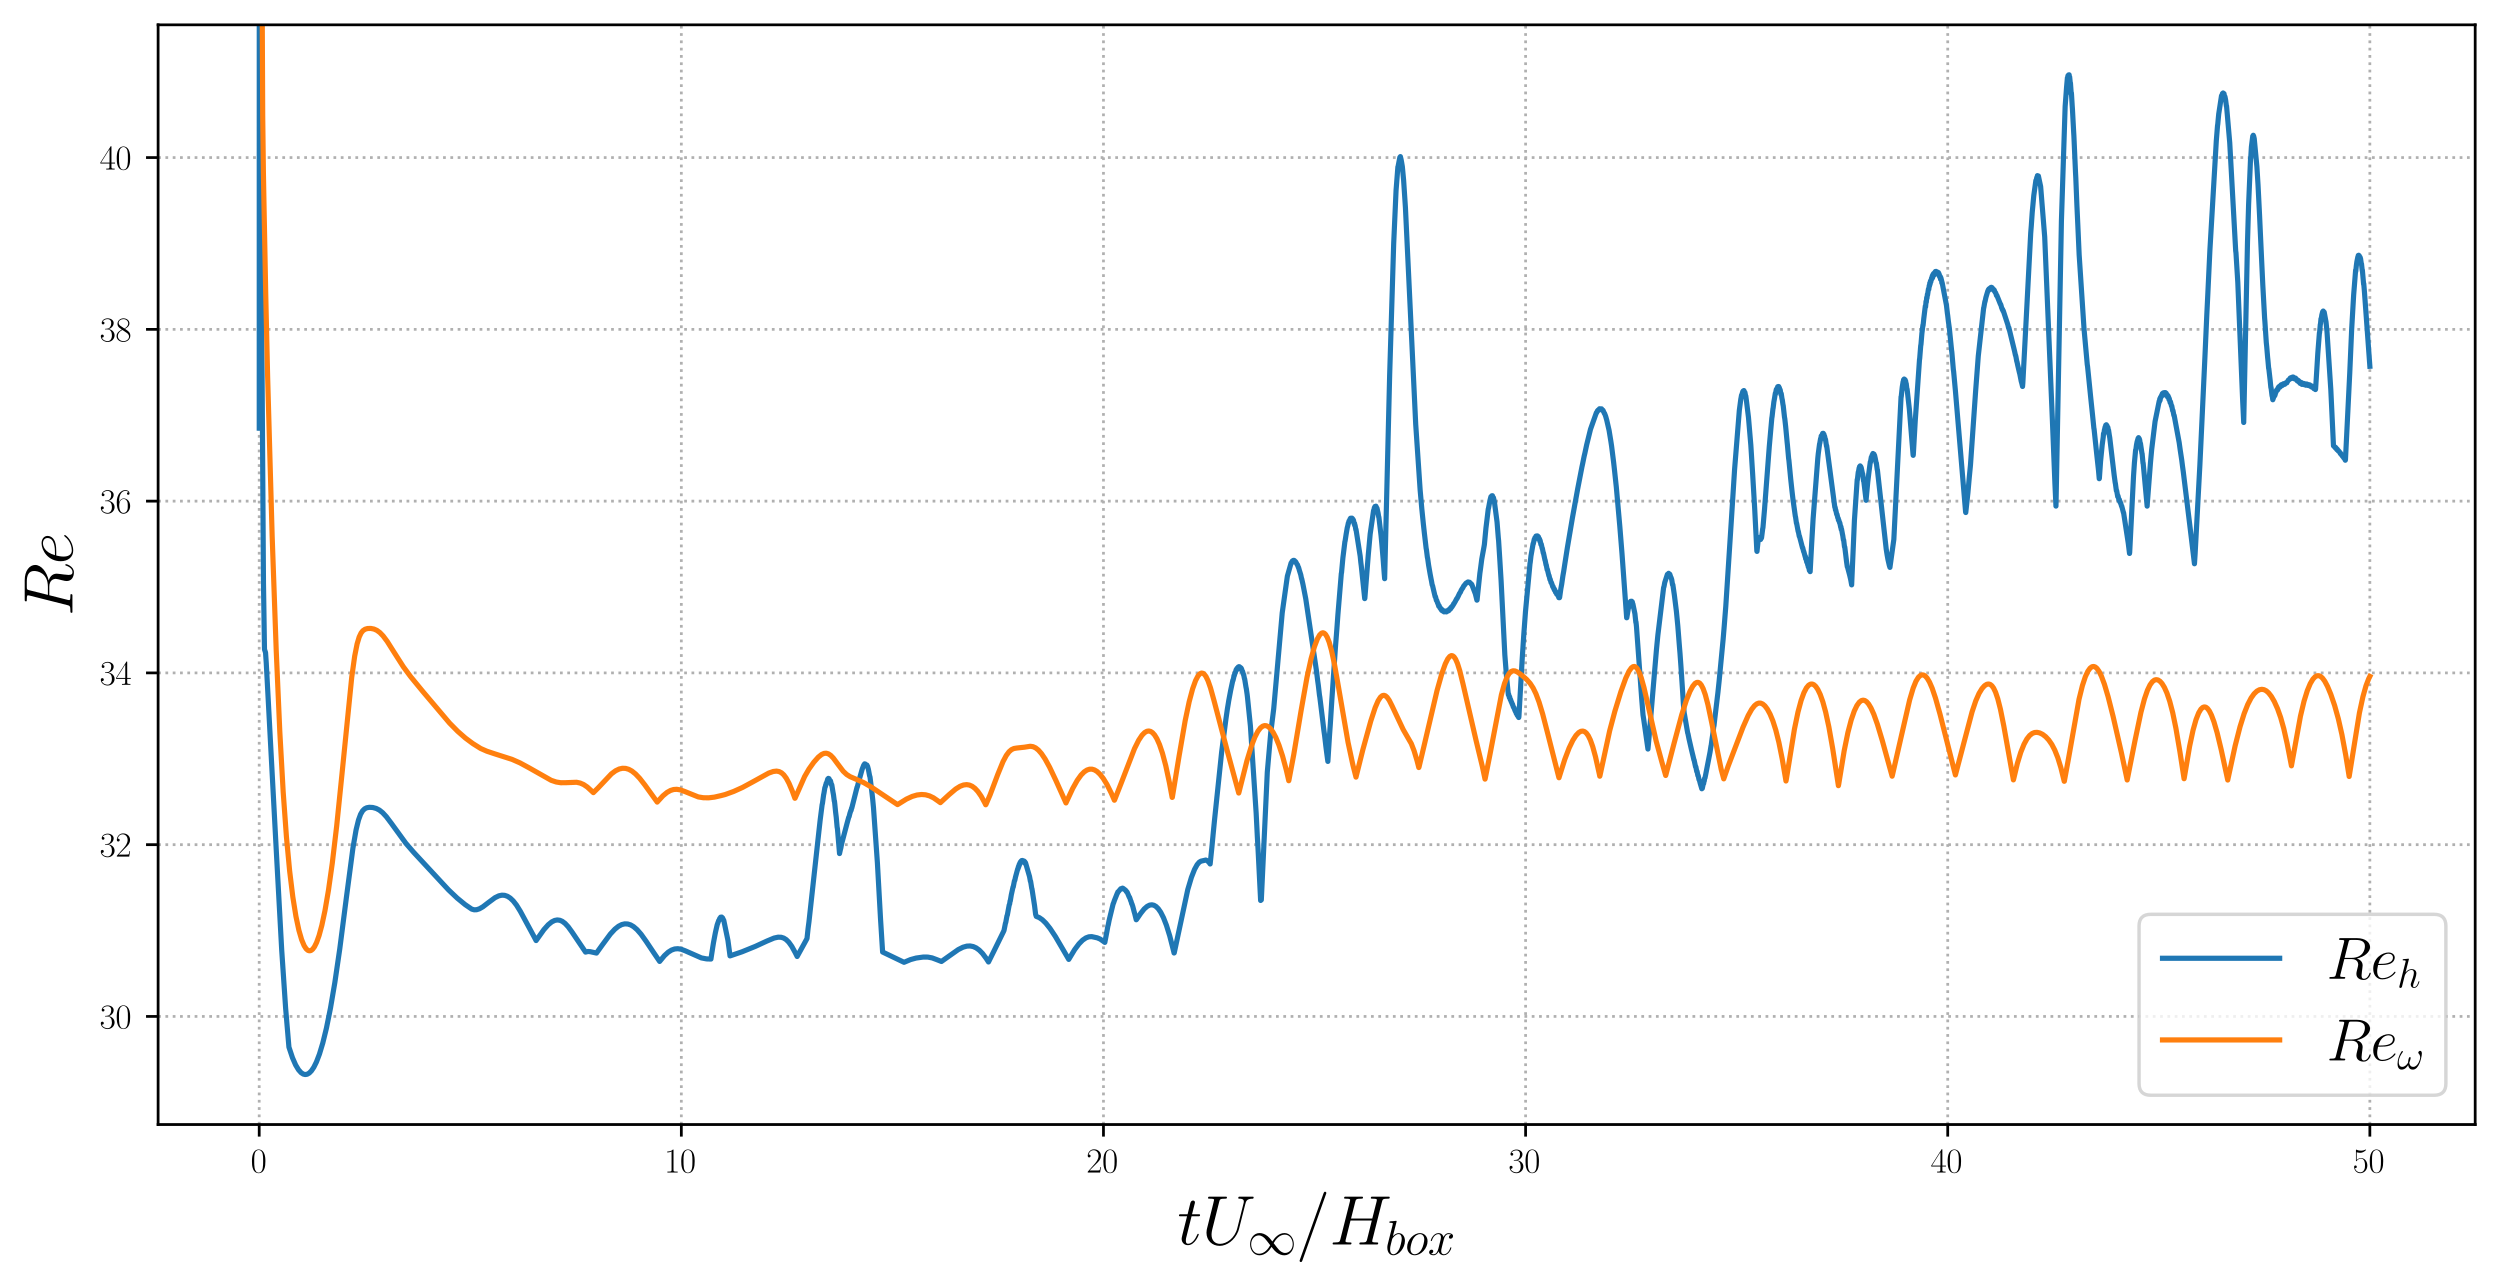 <?xml version="1.0" encoding="utf-8" standalone="no"?>
<!DOCTYPE svg PUBLIC "-//W3C//DTD SVG 1.1//EN"
  "http://www.w3.org/Graphics/SVG/1.1/DTD/svg11.dtd">
<svg xmlns:xlink="http://www.w3.org/1999/xlink" width="725.38pt" height="373.266pt" viewBox="0 0 725.38 373.266" xmlns="http://www.w3.org/2000/svg" version="1.1">
 <defs>
  <style type="text/css">*{stroke-linejoin: round; stroke-linecap: butt}</style>
 </defs>
 <g id="figure_1">
  <g id="patch_1">
   <path d="M 0 373.266 
L 725.38 373.266 
L 725.38 -0 
L 0 -0 
z
" style="fill: #ffffff"/>
  </g>
  <g id="axes_1">
   <g id="patch_2">
    <path d="M 45.875 326.285 
L 718.18 326.285 
L 718.18 7.2 
L 45.875 7.2 
z
" style="fill: #ffffff"/>
   </g>
   <g id="matplotlib.axis_1">
    <g id="xtick_1">
     <g id="line2d_1">
      <path d="M 75.21 326.285 
L 75.21 7.2 
" clip-path="url(#pf43ca25a93)" style="fill: none; stroke-dasharray: 0.8,1.32; stroke-dashoffset: 0; stroke: #b0b0b0; stroke-width: 0.8"/>
     </g>
     <g id="line2d_2">
      <defs>
       <path id="maa97e95a98" d="M 0 0 
L 0 3.5 
" style="stroke: #000000; stroke-width: 0.8"/>
      </defs>
      <g>
       <use xlink:href="#maa97e95a98" x="75.21" y="326.285" style="stroke: #000000; stroke-width: 0.8"/>
      </g>
     </g>
     <g id="text_1">
      <!-- $\mathdefault{0}$ -->
      <g transform="translate(72.719 340.204)scale(0.1 -0.1)">
       <defs>
        <path id="CMR17-30" d="M 2688 2025 
C 2688 2416 2682 3080 2413 3591 
C 2176 4039 1798 4198 1466 4198 
C 1158 4198 768 4058 525 3597 
C 269 3118 243 2524 243 2025 
C 243 1661 250 1106 448 619 
C 723 -39 1216 -128 1466 -128 
C 1760 -128 2208 -7 2470 600 
C 2662 1042 2688 1559 2688 2025 
z
M 1466 -26 
C 1056 -26 813 325 723 812 
C 653 1188 653 1738 653 2096 
C 653 2588 653 2997 736 3387 
C 858 3929 1216 4096 1466 4096 
C 1728 4096 2067 3923 2189 3400 
C 2272 3036 2278 2607 2278 2096 
C 2278 1680 2278 1169 2202 792 
C 2067 95 1690 -26 1466 -26 
z
" transform="scale(0.016)"/>
       </defs>
       <use xlink:href="#CMR17-30" transform="scale(0.996)"/>
      </g>
     </g>
    </g>
    <g id="xtick_2">
     <g id="line2d_3">
      <path d="M 197.691 326.285 
L 197.691 7.2 
" clip-path="url(#pf43ca25a93)" style="fill: none; stroke-dasharray: 0.8,1.32; stroke-dashoffset: 0; stroke: #b0b0b0; stroke-width: 0.8"/>
     </g>
     <g id="line2d_4">
      <g>
       <use xlink:href="#maa97e95a98" x="197.691" y="326.285" style="stroke: #000000; stroke-width: 0.8"/>
      </g>
     </g>
     <g id="text_2">
      <!-- $\mathdefault{10}$ -->
      <g transform="translate(192.71 340.204)scale(0.1 -0.1)">
       <defs>
        <path id="CMR17-31" d="M 1702 4058 
C 1702 4192 1696 4192 1606 4192 
C 1357 3916 979 3827 621 3827 
C 602 3827 570 3827 563 3808 
C 557 3795 557 3782 557 3648 
C 755 3648 1088 3686 1344 3839 
L 1344 461 
C 1344 236 1331 160 781 160 
L 589 160 
L 589 0 
C 896 0 1216 0 1523 0 
C 1830 0 2150 0 2458 0 
L 2458 160 
L 2266 160 
C 1715 160 1702 230 1702 458 
L 1702 4058 
z
" transform="scale(0.016)"/>
       </defs>
       <use xlink:href="#CMR17-31" transform="scale(0.996)"/>
       <use xlink:href="#CMR17-30" transform="translate(45.69 0)scale(0.996)"/>
      </g>
     </g>
    </g>
    <g id="xtick_3">
     <g id="line2d_5">
      <path d="M 320.173 326.285 
L 320.173 7.2 
" clip-path="url(#pf43ca25a93)" style="fill: none; stroke-dasharray: 0.8,1.32; stroke-dashoffset: 0; stroke: #b0b0b0; stroke-width: 0.8"/>
     </g>
     <g id="line2d_6">
      <g>
       <use xlink:href="#maa97e95a98" x="320.173" y="326.285" style="stroke: #000000; stroke-width: 0.8"/>
      </g>
     </g>
     <g id="text_3">
      <!-- $\mathdefault{20}$ -->
      <g transform="translate(315.191 340.204)scale(0.1 -0.1)">
       <defs>
        <path id="CMR17-32" d="M 2669 989 
L 2554 989 
C 2490 536 2438 459 2413 420 
C 2381 369 1920 369 1830 369 
L 602 369 
C 832 619 1280 1072 1824 1597 
C 2214 1967 2669 2402 2669 3035 
C 2669 3790 2067 4224 1395 4224 
C 691 4224 262 3604 262 3030 
C 262 2780 448 2748 525 2748 
C 589 2748 781 2787 781 3010 
C 781 3207 614 3264 525 3264 
C 486 3264 448 3258 422 3245 
C 544 3790 915 4058 1306 4058 
C 1862 4058 2227 3617 2227 3035 
C 2227 2479 1901 2000 1536 1584 
L 262 146 
L 262 0 
L 2515 0 
L 2669 989 
z
" transform="scale(0.016)"/>
       </defs>
       <use xlink:href="#CMR17-32" transform="scale(0.996)"/>
       <use xlink:href="#CMR17-30" transform="translate(45.69 0)scale(0.996)"/>
      </g>
     </g>
    </g>
    <g id="xtick_4">
     <g id="line2d_7">
      <path d="M 442.654 326.285 
L 442.654 7.2 
" clip-path="url(#pf43ca25a93)" style="fill: none; stroke-dasharray: 0.8,1.32; stroke-dashoffset: 0; stroke: #b0b0b0; stroke-width: 0.8"/>
     </g>
     <g id="line2d_8">
      <g>
       <use xlink:href="#maa97e95a98" x="442.654" y="326.285" style="stroke: #000000; stroke-width: 0.8"/>
      </g>
     </g>
     <g id="text_4">
      <!-- $\mathdefault{30}$ -->
      <g transform="translate(437.673 340.204)scale(0.1 -0.1)">
       <defs>
        <path id="CMR17-33" d="M 1414 2157 
C 1984 2157 2234 1662 2234 1090 
C 2234 320 1824 25 1453 25 
C 1114 25 563 194 390 693 
C 422 680 454 680 486 680 
C 640 680 755 782 755 948 
C 755 1133 614 1216 486 1216 
C 378 1216 211 1165 211 926 
C 211 335 787 -128 1466 -128 
C 2176 -128 2720 430 2720 1085 
C 2720 1707 2208 2157 1600 2227 
C 2086 2328 2554 2756 2554 3329 
C 2554 3820 2048 4179 1472 4179 
C 890 4179 378 3829 378 3329 
C 378 3110 544 3072 627 3072 
C 762 3072 877 3155 877 3321 
C 877 3486 762 3569 627 3569 
C 602 3569 570 3569 544 3557 
C 730 3959 1235 4032 1459 4032 
C 1683 4032 2106 3925 2106 3320 
C 2106 3143 2080 2828 1862 2550 
C 1670 2304 1453 2304 1242 2284 
C 1210 2284 1062 2269 1037 2269 
C 992 2263 966 2257 966 2208 
C 966 2163 973 2157 1101 2157 
L 1414 2157 
z
" transform="scale(0.016)"/>
       </defs>
       <use xlink:href="#CMR17-33" transform="scale(0.996)"/>
       <use xlink:href="#CMR17-30" transform="translate(45.69 0)scale(0.996)"/>
      </g>
     </g>
    </g>
    <g id="xtick_5">
     <g id="line2d_9">
      <path d="M 565.136 326.285 
L 565.136 7.2 
" clip-path="url(#pf43ca25a93)" style="fill: none; stroke-dasharray: 0.8,1.32; stroke-dashoffset: 0; stroke: #b0b0b0; stroke-width: 0.8"/>
     </g>
     <g id="line2d_10">
      <g>
       <use xlink:href="#maa97e95a98" x="565.136" y="326.285" style="stroke: #000000; stroke-width: 0.8"/>
      </g>
     </g>
     <g id="text_5">
      <!-- $\mathdefault{40}$ -->
      <g transform="translate(560.154 340.204)scale(0.1 -0.1)">
       <defs>
        <path id="CMR17-34" d="M 2150 4122 
C 2150 4256 2144 4256 2029 4256 
L 128 1254 
L 128 1088 
L 1779 1088 
L 1779 457 
C 1779 224 1766 160 1318 160 
L 1197 160 
L 1197 0 
C 1402 0 1747 0 1965 0 
C 2182 0 2528 0 2733 0 
L 2733 160 
L 2611 160 
C 2163 160 2150 224 2150 457 
L 2150 1088 
L 2803 1088 
L 2803 1254 
L 2150 1254 
L 2150 4122 
z
M 1798 3703 
L 1798 1254 
L 256 1254 
L 1798 3703 
z
" transform="scale(0.016)"/>
       </defs>
       <use xlink:href="#CMR17-34" transform="scale(0.996)"/>
       <use xlink:href="#CMR17-30" transform="translate(45.69 0)scale(0.996)"/>
      </g>
     </g>
    </g>
    <g id="xtick_6">
     <g id="line2d_11">
      <path d="M 687.617 326.285 
L 687.617 7.2 
" clip-path="url(#pf43ca25a93)" style="fill: none; stroke-dasharray: 0.8,1.32; stroke-dashoffset: 0; stroke: #b0b0b0; stroke-width: 0.8"/>
     </g>
     <g id="line2d_12">
      <g>
       <use xlink:href="#maa97e95a98" x="687.617" y="326.285" style="stroke: #000000; stroke-width: 0.8"/>
      </g>
     </g>
     <g id="text_6">
      <!-- $\mathdefault{50}$ -->
      <g transform="translate(682.636 340.204)scale(0.1 -0.1)">
       <defs>
        <path id="CMR17-35" d="M 730 3692 
C 794 3666 1056 3584 1325 3584 
C 1920 3584 2246 3911 2432 4100 
C 2432 4157 2432 4192 2394 4192 
C 2387 4192 2374 4192 2323 4163 
C 2099 4058 1837 3973 1517 3973 
C 1325 3973 1037 3999 723 4139 
C 653 4171 640 4171 634 4171 
C 602 4171 595 4164 595 4037 
L 595 2203 
C 595 2089 595 2057 659 2057 
C 691 2057 704 2070 736 2114 
C 941 2401 1222 2522 1542 2522 
C 1766 2522 2246 2382 2246 1289 
C 2246 1085 2246 715 2054 421 
C 1894 159 1645 25 1370 25 
C 947 25 518 320 403 814 
C 429 807 480 795 506 795 
C 589 795 749 840 749 1038 
C 749 1210 627 1280 506 1280 
C 358 1280 262 1190 262 1011 
C 262 454 704 -128 1382 -128 
C 2042 -128 2669 440 2669 1264 
C 2669 2030 2170 2624 1549 2624 
C 1222 2624 947 2503 730 2274 
L 730 3692 
z
" transform="scale(0.016)"/>
       </defs>
       <use xlink:href="#CMR17-35" transform="scale(0.996)"/>
       <use xlink:href="#CMR17-30" transform="translate(45.69 0)scale(0.996)"/>
      </g>
     </g>
    </g>
    <g id="text_7">
     <!-- $t U_{\infty} / H_{box}$ -->
     <g transform="translate(341.631 361.085)scale(0.2 -0.2)">
      <defs>
       <path id="CMMI12-74" d="M 1286 2566 
L 1875 2566 
C 1997 2566 2061 2566 2061 2681 
C 2061 2752 2022 2752 1894 2752 
L 1331 2752 
L 1568 3692 
C 1594 3781 1594 3794 1594 3840 
C 1594 3943 1510 4000 1427 4000 
C 1376 4000 1229 3981 1178 3775 
L 928 2752 
L 326 2752 
C 198 2752 141 2752 141 2630 
C 141 2566 186 2566 307 2566 
L 877 2566 
L 454 881 
C 403 658 384 594 384 511 
C 384 211 595 -64 954 -64 
C 1600 -64 1946 868 1946 912 
C 1946 951 1920 970 1882 970 
C 1869 970 1843 970 1830 944 
C 1824 938 1818 931 1773 829 
C 1638 511 1344 64 973 64 
C 781 64 768 224 768 364 
C 768 370 768 492 787 568 
L 1286 2566 
z
" transform="scale(0.016)"/>
       <path id="CMMI12-55" d="M 3238 1474 
C 3014 581 2272 57 1670 57 
C 1210 57 896 363 896 891 
C 896 916 896 1107 966 1387 
L 1594 3887 
C 1651 4103 1664 4167 2118 4167 
C 2234 4167 2298 4167 2298 4282 
C 2298 4352 2240 4352 2202 4352 
C 2086 4352 1952 4352 1830 4352 
L 1075 4352 
C 954 4352 819 4352 698 4352 
C 653 4352 576 4352 576 4231 
C 576 4167 621 4167 742 4167 
C 1126 4167 1126 4116 1126 4046 
C 1126 4008 1082 3824 1050 3715 
L 493 1488 
C 474 1418 435 1246 435 1075 
C 435 374 941 -128 1638 -128 
C 2285 -128 3002 384 3328 1197 
C 3373 1305 3430 1530 3469 1702 
C 3533 1933 3667 2496 3712 2662 
L 3955 3623 
C 4038 3956 4090 4167 4653 4167 
C 4704 4173 4730 4224 4730 4282 
C 4730 4352 4672 4352 4646 4352 
C 4557 4352 4442 4352 4352 4352 
L 4051 4352 
C 3654 4352 3450 4352 3443 4352 
C 3405 4352 3328 4352 3328 4231 
C 3328 4167 3379 4167 3424 4167 
C 3808 4167 3834 4020 3834 3905 
C 3834 3848 3834 3828 3808 3739 
L 3238 1474 
z
" transform="scale(0.016)"/>
       <path id="CMSY10-31" d="M 3251 1730 
C 2906 2166 2829 2262 2630 2422 
C 2272 2710 1914 2825 1587 2825 
C 838 2825 352 2122 352 1374 
C 352 639 826 -70 1562 -70 
C 2298 -70 2829 511 3142 1022 
C 3488 588 3565 492 3763 332 
C 4122 45 4480 -70 4806 -70 
C 5555 -70 6042 633 6042 1380 
C 6042 2115 5568 2825 4832 2825 
C 4096 2825 3565 2242 3251 1730 
z
M 3418 1514 
C 3680 1975 4154 2620 4877 2620 
C 5555 2620 5901 1955 5901 1380 
C 5901 753 5472 236 4909 236 
C 4538 236 4250 505 4115 638 
C 3955 811 3808 1009 3418 1514 
z
M 2976 1240 
C 2714 780 2240 134 1517 134 
C 838 134 493 799 493 1374 
C 493 2000 922 2518 1485 2518 
C 1856 2518 2144 2249 2278 2115 
C 2438 1943 2586 1744 2976 1240 
z
" transform="scale(0.016)"/>
       <path id="CMMI12-3d" d="M 2746 4562 
C 2746 4569 2784 4666 2784 4678 
C 2784 4755 2720 4800 2669 4800 
C 2637 4800 2579 4800 2528 4659 
L 384 -1363 
C 384 -1370 346 -1465 346 -1478 
C 346 -1555 410 -1600 461 -1600 
C 499 -1600 557 -1593 602 -1459 
L 2746 4562 
z
" transform="scale(0.016)"/>
       <path id="CMMI12-48" d="M 4787 3887 
C 4845 4103 4858 4167 5312 4167 
C 5427 4167 5491 4167 5491 4282 
C 5491 4352 5434 4352 5395 4352 
C 5280 4352 5146 4352 5024 4352 
L 4269 4352 
C 4147 4352 4013 4352 3891 4352 
C 3846 4352 3770 4352 3770 4231 
C 3770 4167 3814 4167 3936 4167 
C 4320 4167 4320 4116 4320 4046 
C 4320 4034 4320 3995 4294 3900 
L 3904 2361 
L 1971 2361 
L 2355 3887 
C 2413 4103 2426 4167 2880 4167 
C 2995 4167 3059 4167 3059 4282 
C 3059 4352 3002 4352 2963 4352 
C 2848 4352 2714 4352 2592 4352 
L 1837 4352 
C 1715 4352 1581 4352 1459 4352 
C 1414 4352 1338 4352 1338 4231 
C 1338 4167 1382 4167 1504 4167 
C 1888 4167 1888 4116 1888 4046 
C 1888 4034 1888 3995 1862 3899 
L 998 472 
C 941 249 928 185 486 185 
C 339 185 294 185 294 64 
C 294 0 365 0 384 0 
C 499 0 634 0 755 0 
L 1510 0 
C 1632 0 1766 0 1888 0 
C 1939 0 2010 0 2010 121 
C 2010 185 1952 185 1856 185 
C 1466 185 1466 236 1466 300 
C 1466 307 1466 351 1478 402 
L 1920 2176 
L 3859 2176 
C 3750 1753 3424 416 3411 376 
C 3341 185 3238 185 2861 185 
C 2784 185 2726 185 2726 64 
C 2726 0 2797 0 2816 0 
C 2931 0 3066 0 3187 0 
L 3942 0 
C 4064 0 4198 0 4320 0 
C 4371 0 4442 0 4442 121 
C 4442 185 4384 185 4288 185 
C 3898 185 3898 236 3898 300 
C 3898 307 3898 351 3910 402 
L 4787 3887 
z
" transform="scale(0.016)"/>
       <path id="CMMI12-62" d="M 1478 4257 
C 1485 4283 1498 4321 1498 4352 
C 1498 4416 1434 4416 1421 4416 
C 1414 4416 1184 4393 1069 4377 
C 960 4377 864 4358 749 4358 
C 595 4345 550 4339 550 4224 
C 550 4160 614 4160 678 4160 
C 1005 4160 1005 4103 1005 4040 
C 1005 3996 954 3811 928 3696 
L 774 3085 
C 710 2831 346 1387 320 1272 
C 288 1114 288 1005 288 922 
C 288 274 653 -64 1069 -64 
C 1811 -64 2579 888 2579 1814 
C 2579 2401 2246 2816 1766 2816 
C 1434 2816 1133 2542 1011 2414 
L 1478 4257 
z
M 1075 64 
C 870 64 646 217 646 715 
C 646 926 666 1047 781 1494 
C 800 1577 902 1986 928 2069 
C 941 2120 1318 2689 1754 2689 
C 2035 2689 2163 2408 2163 2076 
C 2163 1769 1984 1047 1824 715 
C 1664 370 1370 64 1075 64 
z
" transform="scale(0.016)"/>
       <path id="CMMI12-6f" d="M 2918 1756 
C 2918 2363 2522 2816 1939 2816 
C 1094 2816 262 1897 262 996 
C 262 390 659 -64 1242 -64 
C 2093 -64 2918 856 2918 1756 
z
M 1248 64 
C 928 64 691 319 691 766 
C 691 1060 845 1712 1024 2031 
C 1312 2523 1670 2689 1933 2689 
C 2246 2689 2490 2433 2490 1986 
C 2490 1731 2355 1047 2112 658 
C 1850 230 1498 64 1248 64 
z
" transform="scale(0.016)"/>
       <path id="CMMI12-78" d="M 3034 2606 
C 2829 2567 2752 2414 2752 2293 
C 2752 2139 2874 2088 2963 2088 
C 3155 2088 3290 2254 3290 2427 
C 3290 2695 2982 2816 2714 2816 
C 2323 2816 2106 2433 2048 2312 
C 1901 2816 1504 2816 1389 2816 
C 736 2816 390 1980 390 1839 
C 390 1814 416 1782 461 1782 
C 512 1782 525 1820 538 1846 
C 755 2555 1184 2689 1370 2689 
C 1658 2689 1715 2420 1715 2267 
C 1715 2127 1677 1980 1600 1673 
L 1382 798 
C 1286 415 1101 64 762 64 
C 730 64 570 64 435 147 
C 666 192 717 383 717 460 
C 717 588 621 664 499 664 
C 346 664 179 530 179 326 
C 179 57 480 -64 755 -64 
C 1062 -64 1280 179 1414 441 
C 1517 64 1837 -64 2074 -64 
C 2726 -64 3072 773 3072 913 
C 3072 945 3046 971 3008 971 
C 2950 971 2944 939 2925 888 
C 2752 326 2381 64 2093 64 
C 1869 64 1747 230 1747 492 
C 1747 632 1773 734 1875 1156 
L 2099 2024 
C 2195 2408 2413 2689 2707 2689 
C 2720 2689 2899 2689 3034 2606 
z
" transform="scale(0.016)"/>
      </defs>
      <use xlink:href="#CMMI12-74" transform="scale(0.996)"/>
      <use xlink:href="#CMMI12-55" transform="translate(35.226 0)scale(0.996)"/>
      <use xlink:href="#CMSY10-31" transform="translate(101.478 -14.944)scale(0.697)"/>
      <use xlink:href="#CMMI12-3d" transform="translate(171.715 0)scale(0.996)"/>
      <use xlink:href="#CMMI12-48" transform="translate(220.49 0)scale(0.996)"/>
      <use xlink:href="#CMMI12-62" transform="translate(301.315 -14.944)scale(0.697)"/>
      <use xlink:href="#CMMI12-6f" transform="translate(330.348 -14.944)scale(0.697)"/>
      <use xlink:href="#CMMI12-78" transform="translate(363.174 -14.944)scale(0.697)"/>
     </g>
    </g>
   </g>
   <g id="matplotlib.axis_2">
    <g id="ytick_1">
     <g id="line2d_13">
      <path d="M 45.875 294.925 
L 718.18 294.925 
" clip-path="url(#pf43ca25a93)" style="fill: none; stroke-dasharray: 0.8,1.32; stroke-dashoffset: 0; stroke: #b0b0b0; stroke-width: 0.8"/>
     </g>
     <g id="line2d_14">
      <defs>
       <path id="m9485b2289d" d="M 0 0 
L -3.5 0 
" style="stroke: #000000; stroke-width: 0.8"/>
      </defs>
      <g>
       <use xlink:href="#m9485b2289d" x="45.875" y="294.925" style="stroke: #000000; stroke-width: 0.8"/>
      </g>
     </g>
     <g id="text_8">
      <!-- $\mathdefault{30}$ -->
      <g transform="translate(28.913 298.384)scale(0.1 -0.1)">
       <use xlink:href="#CMR17-33" transform="scale(0.996)"/>
       <use xlink:href="#CMR17-30" transform="translate(45.69 0)scale(0.996)"/>
      </g>
     </g>
    </g>
    <g id="ytick_2">
     <g id="line2d_15">
      <path d="M 45.875 245.084 
L 718.18 245.084 
" clip-path="url(#pf43ca25a93)" style="fill: none; stroke-dasharray: 0.8,1.32; stroke-dashoffset: 0; stroke: #b0b0b0; stroke-width: 0.8"/>
     </g>
     <g id="line2d_16">
      <g>
       <use xlink:href="#m9485b2289d" x="45.875" y="245.084" style="stroke: #000000; stroke-width: 0.8"/>
      </g>
     </g>
     <g id="text_9">
      <!-- $\mathdefault{32}$ -->
      <g transform="translate(28.913 248.543)scale(0.1 -0.1)">
       <use xlink:href="#CMR17-33" transform="scale(0.996)"/>
       <use xlink:href="#CMR17-32" transform="translate(45.69 0)scale(0.996)"/>
      </g>
     </g>
    </g>
    <g id="ytick_3">
     <g id="line2d_17">
      <path d="M 45.875 195.243 
L 718.18 195.243 
" clip-path="url(#pf43ca25a93)" style="fill: none; stroke-dasharray: 0.8,1.32; stroke-dashoffset: 0; stroke: #b0b0b0; stroke-width: 0.8"/>
     </g>
     <g id="line2d_18">
      <g>
       <use xlink:href="#m9485b2289d" x="45.875" y="195.243" style="stroke: #000000; stroke-width: 0.8"/>
      </g>
     </g>
     <g id="text_10">
      <!-- $\mathdefault{34}$ -->
      <g transform="translate(28.913 198.703)scale(0.1 -0.1)">
       <use xlink:href="#CMR17-33" transform="scale(0.996)"/>
       <use xlink:href="#CMR17-34" transform="translate(45.69 0)scale(0.996)"/>
      </g>
     </g>
    </g>
    <g id="ytick_4">
     <g id="line2d_19">
      <path d="M 45.875 145.403 
L 718.18 145.403 
" clip-path="url(#pf43ca25a93)" style="fill: none; stroke-dasharray: 0.8,1.32; stroke-dashoffset: 0; stroke: #b0b0b0; stroke-width: 0.8"/>
     </g>
     <g id="line2d_20">
      <g>
       <use xlink:href="#m9485b2289d" x="45.875" y="145.403" style="stroke: #000000; stroke-width: 0.8"/>
      </g>
     </g>
     <g id="text_11">
      <!-- $\mathdefault{36}$ -->
      <g transform="translate(28.913 148.862)scale(0.1 -0.1)">
       <defs>
        <path id="CMR17-36" d="M 678 2176 
C 678 3690 1395 4032 1811 4032 
C 1946 4032 2272 4009 2400 3776 
C 2298 3776 2106 3776 2106 3553 
C 2106 3381 2246 3323 2336 3323 
C 2394 3323 2566 3348 2566 3560 
C 2566 3954 2246 4179 1805 4179 
C 1043 4179 243 3390 243 1984 
C 243 253 966 -128 1478 -128 
C 2099 -128 2688 427 2688 1283 
C 2688 2081 2170 2662 1517 2662 
C 1126 2662 838 2407 678 1960 
L 678 2176 
z
M 1478 25 
C 691 25 691 1200 691 1436 
C 691 1896 909 2560 1504 2560 
C 1613 2560 1926 2560 2138 2120 
C 2253 1870 2253 1609 2253 1289 
C 2253 944 2253 690 2118 434 
C 1978 171 1773 25 1478 25 
z
" transform="scale(0.016)"/>
       </defs>
       <use xlink:href="#CMR17-33" transform="scale(0.996)"/>
       <use xlink:href="#CMR17-36" transform="translate(45.69 0)scale(0.996)"/>
      </g>
     </g>
    </g>
    <g id="ytick_5">
     <g id="line2d_21">
      <path d="M 45.875 95.562 
L 718.18 95.562 
" clip-path="url(#pf43ca25a93)" style="fill: none; stroke-dasharray: 0.8,1.32; stroke-dashoffset: 0; stroke: #b0b0b0; stroke-width: 0.8"/>
     </g>
     <g id="line2d_22">
      <g>
       <use xlink:href="#m9485b2289d" x="45.875" y="95.562" style="stroke: #000000; stroke-width: 0.8"/>
      </g>
     </g>
     <g id="text_12">
      <!-- $\mathdefault{38}$ -->
      <g transform="translate(28.913 99.021)scale(0.1 -0.1)">
       <defs>
        <path id="CMR17-38" d="M 1741 2264 
C 2144 2467 2554 2773 2554 3263 
C 2554 3841 1990 4179 1472 4179 
C 890 4179 378 3759 378 3180 
C 378 3021 416 2747 666 2505 
C 730 2442 998 2251 1171 2130 
C 883 1983 211 1634 211 934 
C 211 279 838 -128 1459 -128 
C 2144 -128 2720 362 2720 1010 
C 2720 1590 2330 1857 2074 2029 
L 1741 2264 
z
M 902 2822 
C 851 2854 595 3051 595 3351 
C 595 3739 998 4032 1459 4032 
C 1965 4032 2336 3676 2336 3262 
C 2336 2669 1670 2331 1638 2331 
C 1632 2331 1626 2331 1574 2370 
L 902 2822 
z
M 2080 1519 
C 2176 1449 2483 1240 2483 851 
C 2483 381 2010 25 1472 25 
C 890 25 448 438 448 940 
C 448 1443 838 1862 1280 2060 
L 2080 1519 
z
" transform="scale(0.016)"/>
       </defs>
       <use xlink:href="#CMR17-33" transform="scale(0.996)"/>
       <use xlink:href="#CMR17-38" transform="translate(45.69 0)scale(0.996)"/>
      </g>
     </g>
    </g>
    <g id="ytick_6">
     <g id="line2d_23">
      <path d="M 45.875 45.722 
L 718.18 45.722 
" clip-path="url(#pf43ca25a93)" style="fill: none; stroke-dasharray: 0.8,1.32; stroke-dashoffset: 0; stroke: #b0b0b0; stroke-width: 0.8"/>
     </g>
     <g id="line2d_24">
      <g>
       <use xlink:href="#m9485b2289d" x="45.875" y="45.722" style="stroke: #000000; stroke-width: 0.8"/>
      </g>
     </g>
     <g id="text_13">
      <!-- $\mathdefault{40}$ -->
      <g transform="translate(28.913 49.181)scale(0.1 -0.1)">
       <use xlink:href="#CMR17-34" transform="scale(0.996)"/>
       <use xlink:href="#CMR17-30" transform="translate(45.69 0)scale(0.996)"/>
      </g>
     </g>
    </g>
    <g id="text_14">
     <!-- $Re$ -->
     <g transform="translate(21.037 178.771)rotate(-90)scale(0.2 -0.2)">
      <defs>
       <path id="CMMI12-52" d="M 2355 3924 
C 2413 4160 2438 4160 2688 4160 
L 3149 4160 
C 3699 4160 4109 3995 4109 3499 
C 4109 3175 3942 2240 2656 2240 
L 1933 2240 
L 2355 3924 
z
M 3245 2169 
C 4038 2341 4659 2851 4659 3398 
C 4659 3894 4154 4352 3264 4352 
L 1530 4352 
C 1402 4352 1344 4352 1344 4226 
C 1344 4160 1389 4160 1510 4160 
C 1894 4160 1894 4112 1894 4045 
C 1894 4033 1894 3994 1869 3899 
L 1005 479 
C 947 256 934 192 493 192 
C 346 192 301 192 301 71 
C 301 7 371 7 390 7 
C 506 7 640 7 762 7 
L 1517 7 
C 1632 7 1766 7 1882 7 
C 1933 7 2003 7 2003 128 
C 2003 192 1946 192 1850 192 
C 1459 192 1459 243 1459 306 
C 1459 313 1459 357 1472 407 
L 1901 2112 
L 2669 2112 
C 3277 2112 3392 1731 3392 1522 
C 3392 1427 3328 1179 3283 1014 
C 3213 723 3194 652 3194 532 
C 3194 82 3565 -128 3994 -128 
C 4512 -128 4736 501 4736 591 
C 4736 635 4704 654 4666 654 
C 4614 654 4602 616 4589 565 
C 4435 114 4173 0 4013 0 
C 3853 0 3750 70 3750 356 
C 3750 509 3827 1088 3834 1120 
C 3866 1355 3866 1380 3866 1432 
C 3866 1896 3488 2093 3245 2169 
z
" transform="scale(0.016)"/>
       <path id="CMMI12-65" d="M 1146 1479 
C 1318 1479 1754 1479 2061 1595 
C 2547 1783 2592 2158 2592 2274 
C 2592 2558 2349 2816 1926 2816 
C 1254 2816 288 2210 288 1073 
C 288 402 672 -64 1254 -64 
C 2125 -64 2675 609 2675 692 
C 2675 730 2637 762 2611 762 
C 2592 762 2586 756 2528 699 
C 2118 159 1510 64 1267 64 
C 902 64 710 350 710 822 
C 710 911 710 1071 806 1479 
L 1146 1479 
z
M 838 1600 
C 1114 2592 1722 2689 1926 2689 
C 2208 2689 2400 2522 2400 2277 
C 2400 1600 1376 1600 1107 1600 
L 838 1600 
z
" transform="scale(0.016)"/>
      </defs>
      <use xlink:href="#CMMI12-52" transform="scale(0.996)"/>
      <use xlink:href="#CMMI12-65" transform="translate(75.071 0)scale(0.996)"/>
     </g>
    </g>
   </g>
   <g id="line2d_25">
    <path d="M 75.222 124.224 
L 75.226 -1 
M 75.326 -1 
L 75.357 94.899 
L 75.455 61.062 
L 75.577 46.027 
L 75.614 47.109 
L 75.724 60.62 
L 76.447 169.292 
L 76.741 188.413 
L 77.047 189.353 
L 77.255 192.392 
L 80.207 247.599 
L 81.738 275.665 
L 82.877 292.564 
L 83.832 303.818 
L 84.861 306.906 
L 85.78 309.007 
L 86.613 310.396 
L 87.348 311.226 
L 87.995 311.648 
L 88.575 311.781 
L 89.144 311.682 
L 89.733 311.34 
L 90.359 310.706 
L 91.052 309.675 
L 91.814 308.139 
L 92.695 305.828 
L 93.651 302.66 
L 94.714 298.323 
L 95.883 292.548 
L 97.158 285.063 
L 98.582 275.319 
L 100.496 260.494 
L 102.408 246.037 
L 103.314 240.807 
L 104.019 237.92 
L 104.623 236.266 
L 105.213 235.255 
L 105.785 234.688 
L 106.405 234.375 
L 107.168 234.24 
L 108.169 234.3 
L 109.171 234.576 
L 110.077 235.048 
L 111.031 235.809 
L 112.11 236.976 
L 113.62 238.988 
L 117.798 244.735 
L 120.064 247.343 
L 130.131 258.196 
L 132.648 260.583 
L 134.963 262.477 
L 136.876 263.783 
L 137.581 263.981 
L 138.286 263.956 
L 139.091 263.699 
L 140.098 263.119 
L 141.608 261.959 
L 143.621 260.465 
L 144.729 259.93 
L 145.635 259.737 
L 146.44 259.787 
L 147.246 260.065 
L 148.051 260.582 
L 148.907 261.396 
L 149.863 262.618 
L 150.971 264.41 
L 154.897 271.67 
L 155.551 272.905 
L 157.817 269.719 
L 159.075 268.31 
L 160.082 267.493 
L 160.937 267.069 
L 161.693 266.927 
L 162.448 267.021 
L 163.152 267.328 
L 163.958 267.932 
L 164.864 268.906 
L 166.022 270.506 
L 169.897 276.252 
L 170.602 276.074 
L 171.257 276.132 
L 173.069 276.534 
L 174.68 274.288 
L 177.096 271.014 
L 178.405 269.6 
L 179.462 268.755 
L 180.418 268.263 
L 181.274 268.062 
L 182.129 268.096 
L 182.985 268.368 
L 183.841 268.872 
L 184.848 269.741 
L 186.005 271.067 
L 187.465 273.116 
L 189.68 276.43 
L 191.397 278.959 
L 192.787 277.28 
L 193.894 276.263 
L 194.851 275.661 
L 195.757 275.343 
L 196.663 275.266 
L 197.619 275.42 
L 198.777 275.856 
L 203.509 277.939 
L 205.019 278.226 
L 206.277 278.271 
L 206.831 274.686 
L 207.033 273.446 
L 207.536 270.789 
L 207.687 270.093 
L 208.09 268.347 
L 208.543 267.07 
L 208.593 267.101 
L 208.845 266.459 
L 208.895 266.527 
L 208.945 266.46 
L 209.096 266.119 
L 209.247 266.297 
L 209.298 266.15 
L 209.398 266.09 
L 209.549 266.435 
L 209.65 266.322 
L 209.751 266.542 
L 209.851 266.887 
L 209.902 266.848 
L 210.002 267.028 
L 211.211 272.852 
L 211.613 275.816 
L 211.815 277.352 
L 211.966 277.306 
L 215.288 276.171 
L 219.164 274.595 
L 222.537 273.04 
L 224.6 272.177 
L 225.758 271.925 
L 226.664 271.954 
L 227.419 272.193 
L 228.124 272.64 
L 228.879 273.39 
L 229.735 274.589 
L 230.742 276.414 
L 231.295 277.526 
L 231.346 277.429 
L 233.409 273.694 
L 234.114 272.392 
L 234.164 272.233 
L 234.467 269.404 
L 234.718 267.496 
L 237.638 240.937 
L 237.99 237.791 
L 238.538 233.494 
L 238.635 233.107 
L 238.969 230.645 
L 239.064 230.198 
L 239.351 228.46 
L 239.446 228.344 
L 239.589 227.711 
L 239.637 227.767 
L 239.732 227.216 
L 239.78 227.263 
L 239.827 227.263 
L 240.161 226.049 
L 240.209 226.143 
L 240.257 226.249 
L 240.352 225.845 
L 240.4 226.001 
L 240.447 226.213 
L 240.495 225.947 
L 240.543 225.925 
L 240.638 226.459 
L 240.734 226.294 
L 240.877 226.836 
L 240.924 226.578 
L 240.972 226.58 
L 241.258 227.757 
L 241.306 227.63 
L 241.354 227.773 
L 241.687 229.841 
L 241.83 230.587 
L 242.069 232.441 
L 242.117 232.426 
L 242.212 233.253 
L 242.45 235.625 
L 242.642 237.175 
L 242.887 239.933 
L 242.987 240.488 
L 243.591 247.661 
L 243.893 246.298 
L 243.943 246.194 
L 244.195 244.87 
L 245.806 238.77 
L 246.259 237.118 
L 246.36 236.992 
L 246.611 235.974 
L 246.908 235.071 
L 246.956 235.127 
L 247.1 234.445 
L 247.148 234.46 
L 248.674 228.414 
L 248.722 228.419 
L 249.008 227.317 
L 250.152 223.204 
L 250.629 221.978 
L 250.725 221.874 
L 250.772 222.008 
L 250.868 221.634 
L 250.915 221.663 
L 250.963 221.838 
L 251.011 221.779 
L 251.058 221.678 
L 251.106 221.727 
L 251.202 222.091 
L 251.249 222.013 
L 251.392 221.986 
L 251.44 222.206 
L 251.488 222.046 
L 251.535 221.977 
L 251.583 222.072 
L 251.678 222.377 
L 251.726 222.345 
L 251.965 223.239 
L 252.298 225.02 
L 252.441 225.496 
L 253.014 230.153 
L 253.205 231.845 
L 253.443 234.349 
L 254.581 250.403 
L 255.487 266.632 
L 256.091 276.23 
L 262.307 279.215 
L 264.212 278.42 
L 265.824 277.978 
L 267.888 277.69 
L 269.197 277.701 
L 270.455 277.936 
L 271.714 278.407 
L 273.169 278.973 
L 275.179 277.544 
L 278.048 275.52 
L 279.407 274.839 
L 280.515 274.524 
L 281.471 274.473 
L 282.378 274.647 
L 283.233 275.031 
L 284.139 275.686 
L 285.096 276.666 
L 286.153 278.092 
L 286.813 279.122 
L 286.866 279.025 
L 288.402 275.934 
L 291.12 270.396 
L 291.322 269.941 
L 291.724 267.9 
L 291.825 267.637 
L 292.177 265.724 
L 292.278 265.533 
L 292.53 264.134 
L 292.832 262.518 
L 292.932 262.381 
L 293.083 261.374 
L 293.134 261.415 
L 293.436 259.619 
L 293.939 257.326 
L 293.99 257.374 
L 294.342 255.547 
L 294.443 255.455 
L 294.644 254.502 
L 295.299 252.079 
L 295.349 252.168 
L 295.5 251.424 
L 295.55 251.638 
L 295.701 250.867 
L 295.752 251.082 
L 295.903 250.41 
L 295.953 250.629 
L 296.104 250.061 
L 296.154 250.287 
L 296.205 250.079 
L 296.305 249.823 
L 296.356 250.061 
L 296.406 249.927 
L 296.456 249.689 
L 296.507 249.7 
L 296.557 249.956 
L 296.607 249.882 
L 296.658 249.663 
L 296.708 249.695 
L 296.809 249.873 
L 296.96 249.775 
L 297.111 250.003 
L 297.161 249.849 
L 297.211 249.952 
L 297.262 250.299 
L 297.312 250.164 
L 297.363 250.039 
L 297.413 250.171 
L 297.463 250.554 
L 297.514 250.438 
L 297.564 250.346 
L 298.722 254.33 
L 298.973 255.717 
L 299.024 255.646 
L 299.124 256.264 
L 299.376 257.835 
L 299.427 257.888 
L 300.182 262.815 
L 300.484 265.281 
L 300.685 265.897 
L 301.541 266.244 
L 302.447 266.873 
L 303.454 267.858 
L 304.662 269.375 
L 306.223 271.729 
L 308.488 275.603 
L 310.099 278.371 
L 311.811 275.531 
L 313.069 273.849 
L 314.126 272.782 
L 315.083 272.131 
L 315.939 271.818 
L 316.744 271.761 
L 317.549 271.934 
L 318.355 272.113 
L 319.211 272.469 
L 320.117 273.104 
L 320.57 273.437 
L 321.174 270.269 
L 321.476 268.582 
L 321.526 268.501 
L 321.828 266.973 
L 322.986 262.226 
L 323.087 262.048 
L 323.339 261.291 
L 324.195 259.152 
L 324.245 259.147 
L 324.346 258.802 
L 324.396 258.832 
L 325.201 257.866 
L 325.252 257.932 
L 325.403 257.903 
L 325.554 257.781 
L 325.604 257.899 
L 325.705 257.695 
L 325.805 257.86 
L 325.856 257.755 
L 326.611 258.329 
L 326.812 258.697 
L 326.863 258.639 
L 326.913 258.711 
L 327.064 258.894 
L 327.668 260.332 
L 327.718 260.298 
L 327.819 260.544 
L 328.071 261.324 
L 328.172 261.518 
L 328.373 262.253 
L 328.423 262.24 
L 328.675 262.99 
L 329.078 264.55 
L 329.229 265.039 
L 329.682 266.867 
L 329.782 266.766 
L 330.991 264.99 
L 331.997 263.726 
L 332.853 262.986 
L 333.558 262.626 
L 334.213 262.531 
L 334.817 262.664 
L 335.421 263.019 
L 336.075 263.668 
L 336.78 264.689 
L 337.585 266.278 
L 338.441 268.475 
L 339.398 271.549 
L 340.556 276.083 
L 340.656 276.514 
L 340.707 276.475 
L 344.633 258.115 
L 345.69 254.571 
L 346.597 252.258 
L 347.352 250.882 
L 347.956 250.174 
L 348.459 249.871 
L 349.869 249.545 
L 350.322 249.76 
L 350.825 250.26 
L 351.127 250.686 
L 351.631 245.844 
L 352.033 241.634 
L 352.386 238.032 
L 354.462 218.218 
L 354.605 217.118 
L 355.702 208.652 
L 356.131 205.677 
L 356.417 203.96 
L 356.513 203.337 
L 357.085 200.292 
L 357.705 197.386 
L 357.753 197.448 
L 357.943 196.661 
L 358.039 196.031 
L 358.087 196.162 
L 358.373 195.182 
L 358.42 195.215 
L 358.611 194.548 
L 358.659 194.334 
L 358.707 194.43 
L 358.754 194.45 
L 358.85 194.03 
L 358.897 194.285 
L 358.945 194.042 
L 358.993 193.842 
L 359.088 193.881 
L 359.279 193.537 
L 359.327 193.632 
L 359.374 193.842 
L 359.47 193.435 
L 359.517 193.709 
L 359.565 193.627 
L 359.613 193.451 
L 359.66 193.592 
L 359.708 193.787 
L 359.756 193.677 
L 359.804 193.691 
L 359.899 193.662 
L 359.994 194.129 
L 360.09 193.817 
L 360.185 194.167 
L 360.233 194.055 
L 360.471 194.887 
L 360.519 194.769 
L 360.805 195.755 
L 360.853 195.764 
L 361.091 196.969 
L 361.139 196.995 
L 361.521 199.367 
L 361.616 199.8 
L 361.854 201.446 
L 361.95 202.254 
L 362.808 210.648 
L 364.478 235.981 
L 364.817 242.74 
L 365.017 246.234 
L 365.772 261.271 
L 365.973 261.104 
L 367.71 224.01 
L 368.712 212.567 
L 369.571 205.654 
L 372.04 177.811 
L 373.531 167.178 
L 374.616 163.347 
L 374.661 163.491 
L 374.706 163.381 
L 374.796 163.075 
L 374.841 163.221 
L 374.932 162.83 
L 374.977 162.931 
L 375.022 162.999 
L 375.113 162.688 
L 375.158 162.879 
L 375.203 162.82 
L 375.248 162.603 
L 375.293 162.677 
L 375.339 162.754 
L 375.384 162.669 
L 375.429 162.584 
L 375.474 162.789 
L 375.519 162.754 
L 375.564 162.638 
L 375.61 162.699 
L 375.79 162.948 
L 375.836 162.896 
L 375.971 163.045 
L 376.423 163.909 
L 376.468 163.868 
L 376.739 164.669 
L 376.785 164.658 
L 377.011 165.475 
L 377.417 166.769 
L 377.643 167.899 
L 377.688 167.903 
L 378.05 169.533 
L 378.366 171.15 
L 378.863 173.713 
L 381.945 194.462 
L 382.327 197.511 
L 382.517 198.856 
L 382.851 201.738 
L 382.947 202.287 
L 383.185 204.198 
L 383.805 209.22 
L 384.139 212.036 
L 384.33 213.371 
L 384.712 216.632 
L 384.855 217.745 
L 385.189 220.282 
L 385.284 220.923 
L 385.761 213.395 
L 386 210.031 
L 386.429 203.194 
L 386.715 199.032 
L 387.474 187.892 
L 387.884 182.64 
L 388.2 178.291 
L 389.194 166.305 
L 389.239 166.237 
L 389.646 161.837 
L 389.782 160.765 
L 390.234 157.076 
L 390.279 157.005 
L 390.595 154.952 
L 390.911 153.113 
L 391.047 152.614 
L 391.228 151.729 
L 391.318 151.744 
L 391.409 151.179 
L 391.454 151.42 
L 391.725 150.576 
L 391.77 150.848 
L 391.815 150.661 
L 391.86 150.365 
L 391.906 150.726 
L 391.951 150.446 
L 391.996 150.351 
L 392.041 150.463 
L 392.177 150.396 
L 392.267 150.339 
L 392.358 150.836 
L 392.403 150.468 
L 392.448 150.624 
L 392.493 150.899 
L 392.538 150.781 
L 392.584 150.695 
L 392.674 151.269 
L 392.719 150.951 
L 392.945 152.105 
L 393.035 151.875 
L 393.081 152.466 
L 393.171 152.409 
L 393.397 153.717 
L 393.442 153.575 
L 394.662 161.384 
L 394.843 163.16 
L 394.979 164.217 
L 395.973 173.689 
L 396.018 173.553 
L 397.012 160.97 
L 397.555 154.96 
L 398.549 148.098 
L 398.594 148.254 
L 398.775 147.302 
L 398.82 147.284 
L 398.865 147.519 
L 398.955 146.957 
L 399.001 147.035 
L 399.091 147.037 
L 399.136 147.268 
L 399.181 147.055 
L 399.227 146.874 
L 399.272 146.97 
L 399.453 147.569 
L 399.498 147.372 
L 399.543 147.469 
L 399.724 148.291 
L 399.859 148.893 
L 400.04 150.029 
L 400.085 150.059 
L 400.718 155.419 
L 400.944 157.82 
L 401.305 162.071 
L 401.622 166.29 
L 401.757 167.905 
L 403.212 108.798 
L 404.38 70.692 
L 405.07 55.237 
L 405.597 48.431 
L 405.638 48.406 
L 406.165 45.646 
L 406.246 46.023 
L 406.327 45.44 
L 406.368 45.614 
L 406.53 46.291 
L 406.692 47.161 
L 406.895 48.379 
L 406.976 49.23 
L 407.26 52.267 
L 407.787 60.228 
L 410.77 123.107 
L 412.054 142.161 
L 412.53 147.524 
L 412.981 151.955 
L 413.297 154.802 
L 413.794 159.082 
L 413.885 159.543 
L 414.156 161.689 
L 414.246 162.093 
L 414.517 164.017 
L 414.969 166.638 
L 415.241 168.061 
L 415.331 168.485 
L 415.557 169.767 
L 415.647 169.879 
L 415.964 171.245 
L 416.416 173.137 
L 416.461 173.112 
L 416.506 173.113 
L 416.777 174.218 
L 416.823 174.181 
L 416.868 174.2 
L 417.139 175.018 
L 417.184 174.99 
L 417.455 175.892 
L 417.546 175.697 
L 417.817 176.401 
L 417.907 176.352 
L 418.133 176.855 
L 418.224 176.72 
L 418.314 177.109 
L 418.359 176.897 
L 418.404 176.874 
L 418.495 177.224 
L 418.54 177.035 
L 418.585 177.034 
L 418.676 177.32 
L 418.721 177.176 
L 418.766 177.191 
L 418.811 177.388 
L 418.902 177.292 
L 418.947 177.329 
L 418.992 177.537 
L 419.037 177.331 
L 419.082 177.302 
L 419.173 177.5 
L 419.263 177.305 
L 419.353 177.464 
L 419.399 177.307 
L 419.444 177.325 
L 419.489 177.514 
L 419.534 177.443 
L 419.579 177.31 
L 419.625 177.345 
L 419.67 177.547 
L 419.715 177.37 
L 419.76 177.302 
L 419.805 177.356 
L 419.851 177.407 
L 419.941 177.216 
L 419.986 177.364 
L 420.031 177.239 
L 420.122 177.1 
L 420.167 177.272 
L 420.212 177.087 
L 420.257 176.969 
L 420.303 177.008 
L 420.348 177.2 
L 420.393 176.958 
L 420.438 176.864 
L 420.483 176.922 
L 420.529 176.979 
L 420.755 176.57 
L 420.8 176.573 
L 420.845 176.715 
L 420.935 176.335 
L 420.981 176.367 
L 421.026 176.444 
L 421.116 176.136 
L 421.161 176.193 
L 421.207 176.21 
L 421.297 175.954 
L 421.342 176.027 
L 421.658 175.481 
L 421.704 175.471 
L 421.794 175.173 
L 421.839 175.216 
L 422.246 174.519 
L 422.653 173.726 
L 422.698 173.765 
L 423.014 173.173 
L 423.24 172.703 
L 423.466 172.206 
L 423.738 171.831 
L 423.964 171.278 
L 424.37 170.619 
L 424.415 170.607 
L 424.687 170.047 
L 425.003 169.679 
L 425.365 169.204 
L 425.681 169.028 
L 425.907 168.858 
L 425.997 168.899 
L 426.043 168.865 
L 426.314 168.978 
L 426.404 168.948 
L 426.63 169.233 
L 426.72 169.269 
L 426.811 169.414 
L 426.856 169.371 
L 427.037 169.586 
L 428.076 172.298 
L 428.528 174.137 
L 428.574 174.103 
L 429.387 166.346 
L 429.568 165.066 
L 429.929 162.269 
L 430.02 161.757 
L 430.562 158.791 
L 430.698 157.98 
L 431.15 153.219 
L 431.466 150.647 
L 431.828 147.623 
L 431.873 147.564 
L 432.325 145.144 
L 432.596 144.112 
L 432.685 144.291 
L 432.86 143.852 
L 432.947 144.168 
L 432.99 143.895 
L 433.032 143.834 
L 433.204 144.537 
L 433.247 144.489 
L 433.291 144.329 
L 433.335 144.409 
L 433.602 145.579 
L 434.371 151.471 
L 434.732 155.969 
L 434.823 156.882 
L 435.184 162.56 
L 435.546 168.496 
L 436.63 189.998 
L 437.137 196.517 
L 437.661 201.632 
L 437.709 201.346 
L 437.757 201.506 
L 437.947 202.424 
L 437.995 202.13 
L 438.043 202.276 
L 438.234 203.059 
L 438.281 202.936 
L 438.329 203.065 
L 438.52 203.708 
L 438.568 203.671 
L 438.806 204.371 
L 438.854 204.313 
L 439.045 204.983 
L 439.235 205.378 
L 439.283 205.282 
L 439.474 205.899 
L 439.665 206.377 
L 439.713 206.236 
L 439.951 207.029 
L 439.999 206.855 
L 440.047 207.072 
L 440.237 207.546 
L 440.285 207.454 
L 440.524 207.979 
L 440.571 207.965 
L 440.667 208.187 
L 440.714 207.962 
L 441.669 191.185 
L 442.132 184.102 
L 442.629 177.395 
L 443.94 163.44 
L 443.985 163.284 
L 444.211 161.322 
L 444.844 157.701 
L 444.889 157.793 
L 445.16 156.487 
L 445.205 156.552 
L 445.251 156.612 
L 445.341 156.053 
L 445.386 156.286 
L 445.612 155.692 
L 445.657 155.563 
L 445.703 155.792 
L 445.748 155.626 
L 445.793 155.508 
L 445.883 155.555 
L 445.974 155.512 
L 446.019 155.686 
L 446.064 155.489 
L 446.109 155.659 
L 446.155 155.704 
L 446.2 155.632 
L 446.245 155.614 
L 446.335 155.963 
L 446.38 155.76 
L 446.652 156.589 
L 446.697 156.381 
L 446.742 156.548 
L 446.787 157.018 
L 446.878 156.838 
L 447.104 157.997 
L 447.194 157.861 
L 447.465 159.128 
L 447.51 159.068 
L 447.782 160.465 
L 447.827 160.395 
L 448.279 162.52 
L 448.324 162.531 
L 448.595 163.935 
L 448.64 163.879 
L 448.912 165.307 
L 448.957 165.177 
L 449.409 167.058 
L 449.454 166.969 
L 449.725 168.181 
L 449.77 168.005 
L 449.816 168.158 
L 450.042 169.041 
L 450.087 168.944 
L 450.132 169.004 
L 450.313 169.526 
L 450.539 170.266 
L 450.584 170.111 
L 450.629 170.204 
L 450.855 170.883 
L 450.946 170.818 
L 451.036 171.249 
L 451.081 171.074 
L 451.352 171.868 
L 451.398 171.646 
L 451.443 171.726 
L 451.533 172.009 
L 451.578 171.905 
L 451.669 172.385 
L 451.714 172.182 
L 451.759 172.211 
L 451.849 172.552 
L 451.895 172.404 
L 452.166 173.068 
L 452.211 172.886 
L 452.256 173.016 
L 452.301 173.414 
L 452.347 173.183 
L 452.392 173.145 
L 452.482 173.427 
L 452.527 173.352 
L 452.889 170.801 
L 453.115 169.575 
L 453.477 167.086 
L 453.703 165.811 
L 454.019 163.749 
L 454.516 160.559 
L 454.787 158.844 
L 456.234 150.277 
L 457.757 141.9 
L 458.999 135.492 
L 459.213 134.507 
L 459.641 132.391 
L 459.856 131.491 
L 460.369 129.087 
L 461.483 124.567 
L 463.196 119.732 
L 463.281 119.742 
L 463.495 119.207 
L 463.538 119.241 
L 463.581 119.167 
L 463.667 119.009 
L 463.709 119.137 
L 463.752 118.968 
L 463.966 118.771 
L 464.009 118.857 
L 464.095 118.608 
L 464.138 118.688 
L 464.266 118.61 
L 464.309 118.79 
L 464.352 118.668 
L 464.694 118.626 
L 464.908 119.05 
L 464.994 118.981 
L 465.037 119.149 
L 465.122 119.054 
L 465.508 119.955 
L 465.551 119.916 
L 465.593 120.022 
L 465.808 120.578 
L 465.893 120.817 
L 466.107 121.583 
L 466.193 121.879 
L 466.878 124.873 
L 467.392 128.02 
L 467.606 129.442 
L 468.205 134.213 
L 468.462 136.522 
L 468.976 141.336 
L 469.988 152.701 
L 470.621 160.567 
L 471.977 179.251 
L 472.022 179.232 
L 472.52 176.183 
L 472.565 176.215 
L 472.61 176.226 
L 472.791 175.267 
L 472.836 175.331 
L 472.881 175.499 
L 472.972 174.674 
L 473.017 174.751 
L 473.062 175.171 
L 473.107 174.718 
L 473.152 174.468 
L 473.198 174.564 
L 473.288 174.766 
L 473.333 174.665 
L 473.378 174.697 
L 473.424 174.446 
L 473.469 174.563 
L 473.514 175.053 
L 473.559 174.845 
L 473.604 174.624 
L 473.65 174.777 
L 473.74 175.41 
L 473.785 175.223 
L 474.373 178.08 
L 474.644 180.618 
L 474.689 180.492 
L 474.825 181.79 
L 476.34 202.719 
L 476.722 207.429 
L 476.96 208.954 
L 477.819 214.994 
L 478.153 217.335 
L 478.439 214.323 
L 479.441 202.427 
L 480.629 188.429 
L 481.037 184.257 
L 482.71 170.41 
L 482.8 170.272 
L 483.026 169.03 
L 483.794 166.655 
L 483.885 166.768 
L 483.93 166.613 
L 483.975 166.629 
L 484.02 166.815 
L 484.066 166.573 
L 484.156 166.345 
L 484.382 166.882 
L 484.472 166.596 
L 484.518 166.676 
L 484.744 167.376 
L 484.879 167.627 
L 485.06 168.198 
L 485.286 169.664 
L 485.331 169.549 
L 485.376 169.611 
L 485.828 172.715 
L 486.416 177.441 
L 486.823 181.674 
L 487.275 187.399 
L 487.456 189.586 
L 487.728 193.358 
L 488.153 199.704 
L 488.439 204.293 
L 488.677 206.926 
L 488.773 207.408 
L 489.679 212.638 
L 489.775 212.938 
L 490.061 214.352 
L 490.777 217.497 
L 491.015 218.489 
L 491.254 219.463 
L 491.492 220.507 
L 491.54 220.497 
L 491.97 222.505 
L 492.017 222.412 
L 492.065 222.53 
L 492.304 223.826 
L 492.351 223.697 
L 492.399 223.799 
L 492.638 225.036 
L 492.685 224.971 
L 492.733 225.05 
L 492.971 226.213 
L 493.067 226.281 
L 493.353 227.412 
L 493.449 227.725 
L 493.783 228.862 
L 493.878 228.637 
L 493.926 228.74 
L 494.26 227.175 
L 494.307 227.381 
L 494.451 226.499 
L 494.498 226.595 
L 494.594 225.818 
L 494.641 225.858 
L 494.689 225.807 
L 494.88 224.873 
L 496.168 218.246 
L 496.454 216.434 
L 496.502 216.297 
L 496.741 214.494 
L 496.979 212.965 
L 497.266 210.67 
L 497.313 210.617 
L 497.552 208.504 
L 498.458 200.929 
L 498.792 197.772 
L 499.966 185.547 
L 500.238 182.293 
L 500.735 175.985 
L 502.362 150.877 
L 503.296 136.177 
L 504.666 119.088 
L 505.094 115.831 
L 505.18 115.402 
L 505.309 114.647 
L 505.351 114.814 
L 505.394 114.553 
L 505.694 113.546 
L 505.865 113.39 
L 505.908 113.661 
L 505.951 113.462 
L 505.994 113.32 
L 506.037 113.426 
L 506.208 114.069 
L 506.251 113.829 
L 506.294 113.85 
L 506.508 114.988 
L 506.55 114.907 
L 506.722 116.201 
L 507.321 121.094 
L 508.007 129.168 
L 508.52 137.322 
L 509.122 147.513 
L 509.752 159.891 
L 509.797 159.989 
L 510.113 157.003 
L 510.294 156.202 
L 510.339 156.255 
L 510.384 156.151 
L 510.475 155.942 
L 510.52 155.988 
L 510.791 156.442 
L 510.837 156.531 
L 510.882 156.399 
L 511.108 156.088 
L 511.469 153.271 
L 511.515 153.189 
L 511.876 148.98 
L 511.967 147.936 
L 512.591 139.691 
L 513.362 129.554 
L 514.09 121.348 
L 514.176 120.837 
L 514.433 118.541 
L 514.475 118.432 
L 514.69 116.623 
L 514.861 115.673 
L 515.118 114.073 
L 515.161 114.315 
L 515.375 113.103 
L 515.418 112.959 
L 515.46 113.216 
L 515.503 112.97 
L 515.675 112.537 
L 515.76 112.435 
L 515.803 112.21 
L 515.846 112.402 
L 515.889 112.55 
L 515.974 112.142 
L 516.017 112.581 
L 516.06 112.349 
L 516.103 112.16 
L 516.146 112.394 
L 516.188 112.677 
L 516.231 112.45 
L 516.274 112.489 
L 516.445 113.122 
L 516.488 113.045 
L 516.531 113.119 
L 516.745 114.452 
L 516.788 114.129 
L 516.831 114.219 
L 517.045 115.678 
L 517.131 115.991 
L 517.345 117.503 
L 517.388 117.571 
L 517.773 121.027 
L 517.859 121.487 
L 518.116 123.818 
L 518.544 128.352 
L 518.629 129.154 
L 518.972 133.019 
L 519.058 133.587 
L 519.572 138.93 
L 519.957 142.515 
L 520.214 144.714 
L 520.476 146.647 
L 520.927 149.872 
L 520.972 149.955 
L 521.243 151.831 
L 521.288 151.779 
L 521.74 154.21 
L 521.785 154.163 
L 522.057 155.617 
L 522.102 155.532 
L 523.006 158.991 
L 523.051 158.894 
L 523.322 160.034 
L 523.368 160.002 
L 523.774 161.529 
L 523.82 161.387 
L 523.865 161.585 
L 523.91 162.13 
L 524.001 161.925 
L 524.227 163.1 
L 524.272 162.954 
L 524.317 163.008 
L 524.543 163.979 
L 524.588 163.827 
L 524.633 164.001 
L 524.679 164.506 
L 524.769 164.328 
L 524.995 165.531 
L 525.04 165.353 
L 525.085 165.414 
L 525.221 165.862 
L 525.673 157.484 
L 526.08 150.517 
L 527.44 132.966 
L 527.568 131.694 
L 527.954 128.774 
L 527.996 128.717 
L 528.253 127.23 
L 528.296 127.491 
L 528.339 127.297 
L 528.425 126.505 
L 528.467 126.821 
L 528.767 125.944 
L 528.81 126.087 
L 528.853 125.744 
L 528.896 125.895 
L 528.981 126.098 
L 529.024 125.73 
L 529.067 125.859 
L 529.11 126.435 
L 529.153 126.366 
L 529.196 125.985 
L 529.238 126.094 
L 529.281 126.566 
L 529.367 126.491 
L 529.41 126.579 
L 529.624 127.597 
L 529.667 127.457 
L 529.966 129.493 
L 530.009 129.305 
L 532.375 147.178 
L 532.421 147.08 
L 532.511 147.409 
L 532.556 147.962 
L 532.647 147.954 
L 532.918 149.234 
L 532.963 149.217 
L 533.008 149.24 
L 533.234 150.226 
L 533.325 150.309 
L 533.37 150.422 
L 533.415 150.899 
L 533.506 150.836 
L 533.777 151.753 
L 533.822 151.676 
L 534.093 153.031 
L 534.138 152.799 
L 534.184 152.994 
L 534.229 153.612 
L 534.319 153.499 
L 534.59 154.98 
L 534.681 155.404 
L 534.862 156.664 
L 534.907 156.61 
L 534.952 156.718 
L 535.178 158.649 
L 535.223 158.626 
L 535.269 158.753 
L 535.54 160.977 
L 535.766 162.862 
L 535.992 164.437 
L 536.037 164.438 
L 536.67 166.833 
L 536.941 167.988 
L 537.032 168.418 
L 537.258 169.704 
L 538.071 150.853 
L 538.874 139.143 
L 538.917 139.257 
L 539.174 136.997 
L 539.217 137.058 
L 539.431 135.774 
L 539.474 136.063 
L 539.517 135.855 
L 539.56 135.378 
L 539.602 135.422 
L 539.645 136.025 
L 539.688 135.401 
L 539.731 135.178 
L 539.774 135.49 
L 539.816 135.827 
L 539.859 135.344 
L 539.902 135.372 
L 539.945 135.942 
L 540.031 135.657 
L 540.416 137.527 
L 540.459 137.5 
L 540.716 139.569 
L 540.759 139.412 
L 541.445 145.162 
L 541.488 144.617 
L 541.935 139.856 
L 542.241 137.287 
L 542.669 134.029 
L 542.712 134.147 
L 542.969 132.62 
L 543.012 132.845 
L 543.055 132.782 
L 543.226 132.01 
L 543.269 131.917 
L 543.355 132.201 
L 543.44 131.58 
L 543.483 131.813 
L 543.526 131.972 
L 543.569 131.902 
L 543.612 131.749 
L 543.655 131.907 
L 543.698 131.911 
L 543.74 131.767 
L 543.826 132.49 
L 543.869 132.355 
L 543.912 132.129 
L 543.955 132.317 
L 544.126 133.073 
L 544.34 134.257 
L 544.426 134.343 
L 544.683 136.297 
L 544.726 136.278 
L 547.285 159.309 
L 547.557 161.039 
L 547.783 162.298 
L 548.19 164.065 
L 548.37 164.631 
L 549.501 156.512 
L 549.727 152.013 
L 551.596 115.125 
L 551.639 115.159 
L 551.939 112.305 
L 552.196 110.718 
L 552.239 111.109 
L 552.282 110.671 
L 552.325 110.189 
L 552.368 110.214 
L 552.41 110.769 
L 552.453 110.305 
L 552.496 109.98 
L 552.539 110.181 
L 552.71 110.559 
L 552.753 110.17 
L 552.796 110.314 
L 552.839 110.863 
L 552.882 110.759 
L 552.924 110.533 
L 552.967 110.851 
L 553.01 111.63 
L 553.096 111.295 
L 553.31 113.062 
L 553.353 112.915 
L 553.995 118.67 
L 555.066 131.775 
L 555.109 132.117 
L 555.152 131.866 
L 555.709 122.141 
L 556.951 104.27 
L 556.994 104.111 
L 557.294 100.367 
L 557.38 99.877 
L 557.637 96.778 
L 557.936 94.315 
L 557.978 94.472 
L 558.186 92.473 
L 558.632 88.804 
L 558.673 88.811 
L 558.713 89.034 
L 558.835 87.464 
L 558.876 87.539 
L 558.916 87.692 
L 559.038 86.323 
L 559.079 86.474 
L 559.119 86.529 
L 559.241 85.386 
L 559.282 85.619 
L 559.525 83.94 
L 559.566 83.781 
L 559.606 83.937 
L 559.647 83.972 
L 559.769 82.856 
L 559.809 83.105 
L 559.85 82.969 
L 559.931 82.109 
L 559.972 82.141 
L 560.012 82.489 
L 560.053 82.161 
L 560.134 81.504 
L 560.175 81.64 
L 560.215 81.829 
L 560.459 80.638 
L 560.499 80.694 
L 560.54 80.943 
L 560.58 80.608 
L 560.662 80.025 
L 560.702 80.195 
L 560.743 80.605 
L 560.783 79.982 
L 560.864 79.636 
L 560.946 80.077 
L 561.027 79.375 
L 561.067 79.478 
L 561.108 79.89 
L 561.149 79.577 
L 561.23 79.327 
L 561.27 79.558 
L 561.311 79.333 
L 561.351 79.056 
L 561.392 79.08 
L 561.433 79.406 
L 561.473 79.361 
L 561.554 78.777 
L 561.595 78.931 
L 561.636 79.387 
L 561.676 79.057 
L 561.757 78.746 
L 561.838 79.45 
L 561.879 79.001 
L 561.92 78.84 
L 561.96 78.973 
L 562.001 79.402 
L 562.041 79.122 
L 562.082 79.034 
L 562.123 79.187 
L 562.163 79.465 
L 562.204 79.209 
L 562.244 78.977 
L 562.285 79.032 
L 562.366 79.554 
L 562.407 79.187 
L 562.447 79.104 
L 562.528 79.795 
L 562.61 79.442 
L 562.65 79.511 
L 562.731 80.202 
L 562.813 79.982 
L 562.894 80.519 
L 562.934 80.236 
L 562.975 80.229 
L 563.056 81.045 
L 563.137 80.568 
L 563.381 81.513 
L 563.421 82.095 
L 563.502 81.941 
L 564.761 88.542 
L 565.045 90.972 
L 565.126 91.519 
L 565.329 93.26 
L 565.614 95.307 
L 566.25 101.589 
L 566.336 102.219 
L 566.764 107.214 
L 566.85 107.799 
L 567.364 113.375 
L 570.326 148.586 
L 570.371 148.71 
L 571.002 142.891 
L 571.391 138.482 
L 571.733 134.974 
L 573.233 113.473 
L 574.004 103.283 
L 575.561 89.338 
L 575.602 89.298 
L 575.926 87.438 
L 575.967 87.496 
L 576.21 86.314 
L 576.779 84.394 
L 576.819 84.524 
L 576.86 84.348 
L 576.941 84.039 
L 576.982 84.128 
L 577.022 84.207 
L 577.103 83.823 
L 577.144 83.872 
L 577.185 84.083 
L 577.225 83.894 
L 577.306 83.754 
L 577.347 83.923 
L 577.387 83.694 
L 577.428 83.577 
L 577.469 83.619 
L 577.509 83.818 
L 577.55 83.58 
L 577.631 83.421 
L 577.712 83.599 
L 577.793 83.359 
L 577.834 83.467 
L 577.875 83.724 
L 577.915 83.514 
L 577.956 83.43 
L 577.996 83.494 
L 578.077 83.755 
L 578.118 83.632 
L 578.159 83.654 
L 578.402 84.179 
L 578.483 83.996 
L 578.524 84.107 
L 578.564 84.347 
L 578.646 84.177 
L 578.727 84.427 
L 578.93 84.897 
L 579.052 84.982 
L 579.295 85.774 
L 579.376 85.664 
L 580.432 88.301 
L 580.472 88.262 
L 580.553 88.461 
L 580.797 89.354 
L 580.919 89.557 
L 580.959 89.782 
L 581.04 89.73 
L 581.122 89.982 
L 581.162 90.216 
L 581.243 90.141 
L 582.583 94.241 
L 582.786 95.12 
L 582.826 95.016 
L 582.867 95.041 
L 584.532 101.907 
L 584.789 103.092 
L 584.832 103.087 
L 584.918 103.459 
L 585.175 104.879 
L 585.218 104.892 
L 585.432 105.923 
L 585.946 108.151 
L 586.032 108.434 
L 586.46 110.622 
L 586.631 111.221 
L 586.846 112.135 
L 586.931 111.106 
L 589.214 67.655 
L 589.377 65.607 
L 589.661 61.533 
L 589.864 59.381 
L 590.107 56.748 
L 590.716 52.336 
L 590.757 52.42 
L 590.797 52.402 
L 590.96 51.587 
L 591 51.459 
L 591.041 51.612 
L 591.081 51.595 
L 591.163 50.958 
L 591.203 51.068 
L 591.244 51.443 
L 591.284 51.359 
L 591.447 51.067 
L 592.096 54.112 
L 593.273 68.723 
L 595.509 122.045 
L 596.237 140.293 
L 596.538 146.841 
L 596.581 145.037 
L 598.124 64.083 
L 599.205 30.895 
L 599.436 27.795 
L 599.629 25.175 
L 599.86 22.564 
L 599.898 22.864 
L 599.937 23.151 
L 600.014 21.975 
L 600.052 22.454 
L 600.206 21.741 
L 600.245 21.753 
L 600.283 22.286 
L 600.322 22.2 
L 600.36 21.704 
L 600.399 22.074 
L 600.438 23.214 
L 600.515 22.322 
L 600.707 24.259 
L 600.746 24.1 
L 600.977 27.313 
L 601.015 26.939 
L 601.054 27.425 
L 601.246 30.591 
L 601.323 31.699 
L 601.67 38.201 
L 601.747 39.52 
L 602.213 50.011 
L 602.293 51.513 
L 602.618 59.572 
L 602.903 65.706 
L 603.269 73.895 
L 604.691 95.51 
L 605.621 105.762 
L 605.706 106.289 
L 606.007 109.249 
L 606.65 115.611 
L 607.165 120.524 
L 607.551 124.345 
L 607.594 124.447 
L 608.367 131.762 
L 608.881 136.463 
L 609.096 138.894 
L 609.139 138.787 
L 609.482 133.867 
L 609.954 129.095 
L 610.254 126.856 
L 610.34 125.8 
L 610.383 125.897 
L 610.426 125.971 
L 610.598 124.751 
L 610.64 124.648 
L 610.812 123.864 
L 610.855 124.016 
L 610.898 123.975 
L 610.984 123.367 
L 611.027 123.76 
L 611.07 123.873 
L 611.155 123.241 
L 611.198 123.601 
L 611.327 123.475 
L 611.542 124.307 
L 611.584 123.966 
L 611.627 124.102 
L 611.713 124.996 
L 611.756 124.696 
L 611.799 124.775 
L 612.013 126.227 
L 612.142 126.973 
L 613.344 137.146 
L 613.429 137.865 
L 613.73 140.096 
L 613.773 140.205 
L 614.073 142.404 
L 614.159 142.373 
L 614.459 144.107 
L 614.545 143.87 
L 614.845 145.196 
L 614.888 145.058 
L 614.931 144.949 
L 614.974 145.116 
L 615.06 145.613 
L 615.103 145.452 
L 615.146 145.498 
L 615.274 146.013 
L 615.317 145.963 
L 615.578 146.899 
L 615.622 146.826 
L 616.119 148.763 
L 616.164 148.751 
L 617.523 157.653 
L 617.795 159.862 
L 617.885 160.586 
L 617.931 160.268 
L 619.05 138.107 
L 619.307 134.26 
L 619.651 130.566 
L 619.693 130.576 
L 619.736 130.381 
L 619.908 129.086 
L 620.08 128.205 
L 620.38 127.173 
L 620.423 127.772 
L 620.466 127.276 
L 620.509 126.986 
L 620.552 127.32 
L 620.594 127.77 
L 620.637 127.198 
L 620.68 127.231 
L 620.723 127.911 
L 620.809 127.533 
L 621.024 128.903 
L 621.066 128.682 
L 621.109 129.007 
L 621.496 131.593 
L 621.538 131.635 
L 621.796 134.406 
L 621.839 134.355 
L 622.439 140.851 
L 622.997 146.853 
L 623.041 146.124 
L 623.968 134.199 
L 624.311 130.462 
L 625.298 122.295 
L 626.5 116.356 
L 626.543 116.593 
L 626.586 116.308 
L 626.672 115.698 
L 626.715 115.792 
L 626.757 116.151 
L 626.8 115.591 
L 626.886 115.245 
L 626.929 115.48 
L 626.972 115.309 
L 627.23 114.612 
L 627.273 114.837 
L 627.315 114.78 
L 627.401 114.211 
L 627.444 114.333 
L 627.487 114.737 
L 627.53 114.302 
L 627.616 114.033 
L 627.702 114.443 
L 627.788 113.951 
L 627.831 114.109 
L 627.873 114.345 
L 627.916 114.086 
L 628.002 114.122 
L 628.045 114.371 
L 628.088 114.007 
L 628.131 113.907 
L 628.174 114.079 
L 628.217 114.529 
L 628.26 114.122 
L 628.303 113.919 
L 628.346 113.984 
L 628.431 114.421 
L 628.474 114.124 
L 628.517 114.088 
L 628.603 114.76 
L 628.646 114.51 
L 628.689 114.383 
L 628.732 114.518 
L 628.775 114.921 
L 628.818 114.648 
L 628.861 114.622 
L 628.947 115.212 
L 628.989 114.911 
L 629.032 114.797 
L 629.075 114.942 
L 629.118 115.351 
L 629.204 115.15 
L 629.247 115.21 
L 629.333 115.938 
L 629.419 115.653 
L 629.676 116.829 
L 629.762 116.56 
L 630.062 117.83 
L 630.105 117.693 
L 630.148 117.794 
L 630.406 119.171 
L 630.449 119.037 
L 630.492 119.134 
L 630.749 120.521 
L 630.835 120.52 
L 632.294 128.426 
L 632.595 130.583 
L 633.024 133.424 
L 633.282 135.435 
L 633.496 136.997 
L 635.231 151.216 
L 636.726 163.577 
L 636.907 160.882 
L 638.292 135.016 
L 638.893 122.301 
L 639.751 103.846 
L 640.306 91.384 
L 640.593 85.524 
L 641.203 72.656 
L 643.069 40.8 
L 643.417 36.491 
L 643.494 35.972 
L 643.764 33.087 
L 644.573 27.774 
L 644.611 27.83 
L 644.65 28.072 
L 644.688 27.828 
L 644.842 27.146 
L 644.881 27.18 
L 644.919 27.578 
L 644.958 27.552 
L 645.035 26.979 
L 645.074 27.309 
L 645.151 27.116 
L 645.228 27.578 
L 645.266 27.315 
L 645.305 27.172 
L 645.343 27.453 
L 645.536 28.267 
L 645.574 28.027 
L 645.613 28.222 
L 645.767 29.014 
L 645.998 30.81 
L 646.037 30.754 
L 646.961 41.402 
L 648.69 72.785 
L 648.771 73.368 
L 649.3 81.91 
L 650.718 116.367 
L 650.975 121.702 
L 651.018 122.58 
L 652.113 70.304 
L 652.438 59.336 
L 653.008 45.833 
L 653.048 45.961 
L 653.25 42.603 
L 653.64 39.49 
L 653.679 39.719 
L 653.717 40.416 
L 653.756 39.478 
L 653.794 39.249 
L 653.872 40.194 
L 653.91 39.531 
L 653.949 39.597 
L 653.987 40.447 
L 654.064 40.144 
L 654.843 48.358 
L 655.168 53.601 
L 655.412 58.418 
L 655.615 62.493 
L 655.859 67.834 
L 656.225 75.692 
L 656.551 82.603 
L 657.08 92.275 
L 657.161 93.279 
L 657.57 99.411 
L 657.696 100.621 
L 657.953 103.681 
L 658.039 104.485 
L 658.254 106.91 
L 658.297 106.934 
L 658.683 110.282 
L 658.898 112.468 
L 658.941 112.399 
L 659.027 113.092 
L 659.241 114.851 
L 659.284 114.821 
L 659.456 115.986 
L 659.499 115.876 
L 659.885 114.739 
L 659.928 114.944 
L 659.971 114.765 
L 660.057 114.438 
L 660.1 114.66 
L 660.186 114.006 
L 660.229 114.088 
L 660.272 114.099 
L 660.358 113.551 
L 660.401 113.678 
L 660.443 113.655 
L 660.529 113.219 
L 660.572 113.394 
L 660.615 113.332 
L 660.701 113.014 
L 660.744 113.236 
L 660.787 113.111 
L 660.83 112.904 
L 660.873 112.935 
L 660.916 113.073 
L 661.002 112.52 
L 661.045 112.605 
L 661.088 112.695 
L 661.173 112.256 
L 661.216 112.385 
L 661.259 112.442 
L 661.345 112.118 
L 661.388 112.289 
L 661.431 112.317 
L 661.517 112.107 
L 661.56 112.316 
L 661.603 112.087 
L 661.646 111.91 
L 661.689 111.933 
L 661.732 112.129 
L 661.775 111.823 
L 661.817 111.692 
L 661.86 111.748 
L 661.903 111.963 
L 661.946 111.686 
L 661.989 111.599 
L 662.032 111.685 
L 662.075 111.91 
L 662.118 111.677 
L 662.161 111.631 
L 662.204 111.742 
L 662.247 111.827 
L 662.333 111.527 
L 662.376 111.591 
L 662.419 111.603 
L 662.504 111.359 
L 662.547 111.429 
L 662.59 111.507 
L 662.676 111.311 
L 662.719 111.384 
L 662.762 111.54 
L 662.805 111.403 
L 662.891 111.456 
L 662.934 111.501 
L 663.063 111.2 
L 663.106 111.243 
L 663.277 111.045 
L 663.32 111.111 
L 663.363 111.015 
L 663.449 110.965 
L 663.492 111.005 
L 663.535 111.088 
L 663.578 110.947 
L 664.007 110.24 
L 664.308 110.096 
L 664.523 109.688 
L 664.565 109.682 
L 664.608 109.824 
L 664.651 109.671 
L 664.737 109.569 
L 664.78 109.745 
L 664.823 109.668 
L 664.866 109.565 
L 664.909 109.604 
L 664.952 109.816 
L 664.995 109.621 
L 665.038 109.545 
L 665.081 109.636 
L 665.124 109.642 
L 665.21 109.4 
L 665.252 109.532 
L 665.295 109.584 
L 665.381 109.395 
L 665.467 109.653 
L 665.51 109.5 
L 665.553 109.519 
L 665.639 109.805 
L 665.682 109.707 
L 665.768 109.937 
L 665.811 109.707 
L 665.854 109.65 
L 665.939 109.928 
L 665.982 109.722 
L 666.025 109.699 
L 666.111 110.021 
L 666.154 109.839 
L 666.197 109.848 
L 666.283 110.207 
L 666.326 110.045 
L 666.369 110.082 
L 666.412 110.34 
L 666.498 110.25 
L 666.583 110.549 
L 666.626 110.314 
L 666.669 110.276 
L 666.755 110.605 
L 666.798 110.388 
L 666.841 110.373 
L 666.927 110.732 
L 666.97 110.528 
L 667.013 110.53 
L 667.099 110.923 
L 667.142 110.728 
L 667.185 110.742 
L 667.27 110.991 
L 667.313 110.912 
L 667.399 111.247 
L 667.442 110.971 
L 667.485 110.901 
L 667.571 111.281 
L 667.614 111.008 
L 667.657 110.942 
L 667.743 111.376 
L 667.786 111.1 
L 667.829 111.034 
L 667.915 111.534 
L 667.957 111.251 
L 668 111.177 
L 668.043 111.322 
L 668.086 111.508 
L 668.129 111.348 
L 668.215 111.508 
L 668.258 111.444 
L 668.301 111.275 
L 668.344 111.317 
L 668.387 111.57 
L 668.43 111.446 
L 668.473 111.263 
L 668.516 111.29 
L 668.602 111.521 
L 668.687 111.327 
L 668.773 111.677 
L 668.816 111.455 
L 668.859 111.437 
L 668.902 111.618 
L 668.988 111.503 
L 669.074 111.777 
L 669.117 111.545 
L 669.16 111.416 
L 669.203 111.481 
L 669.246 111.731 
L 669.289 111.576 
L 669.331 111.418 
L 669.374 111.45 
L 669.46 111.708 
L 669.546 111.513 
L 669.632 111.833 
L 669.675 111.725 
L 669.718 111.681 
L 669.761 111.808 
L 669.804 111.756 
L 669.847 111.632 
L 669.89 111.679 
L 669.933 111.885 
L 669.976 111.793 
L 670.061 111.633 
L 670.147 111.951 
L 670.19 111.745 
L 670.233 111.702 
L 670.276 111.809 
L 670.319 112.053 
L 670.362 111.986 
L 670.405 111.895 
L 670.448 111.95 
L 670.491 112.138 
L 670.534 112.018 
L 670.577 111.999 
L 670.663 112.272 
L 670.705 112.058 
L 670.748 111.987 
L 670.791 112.048 
L 670.877 112.232 
L 670.92 112.108 
L 670.963 112.113 
L 671.049 112.457 
L 671.135 112.316 
L 671.392 112.773 
L 671.435 112.631 
L 671.478 112.571 
L 671.521 112.614 
L 671.607 112.844 
L 671.65 112.727 
L 671.736 112.793 
L 671.822 113.034 
L 671.865 112.963 
L 672.122 108.955 
L 672.509 102.618 
L 672.595 101.468 
L 672.981 96.585 
L 673.023 96.578 
L 673.232 94.219 
L 673.314 93.842 
L 673.437 92.492 
L 673.477 92.518 
L 673.518 92.49 
L 673.681 91.397 
L 673.925 90.453 
L 673.965 90.703 
L 674.006 90.797 
L 674.087 90.252 
L 674.128 90.366 
L 674.25 90.787 
L 674.291 90.76 
L 674.372 90.571 
L 674.901 93.434 
L 675.186 96.275 
L 676.287 113.034 
L 676.889 125.698 
L 677.06 129.357 
L 677.103 129.243 
L 677.189 129.46 
L 677.533 129.86 
L 677.576 129.816 
L 677.618 129.756 
L 677.661 129.842 
L 677.704 130.066 
L 677.79 129.935 
L 678.048 130.465 
L 678.134 130.309 
L 678.391 130.785 
L 678.434 130.676 
L 678.477 130.711 
L 678.563 130.956 
L 678.606 130.869 
L 678.992 131.372 
L 679.035 131.596 
L 679.121 131.5 
L 679.379 131.985 
L 679.465 131.969 
L 679.679 132.385 
L 679.765 132.383 
L 680.023 132.826 
L 680.066 132.759 
L 680.109 132.826 
L 680.195 133.025 
L 680.238 132.977 
L 680.495 133.533 
L 680.538 133.375 
L 681.783 108.246 
L 682.341 95.538 
L 682.919 85.548 
L 683.489 78.362 
L 683.529 78.747 
L 683.692 77.107 
L 683.855 75.921 
L 684.139 74.51 
L 684.18 75.208 
L 684.221 74.408 
L 684.261 74.109 
L 684.302 74.517 
L 684.343 74.591 
L 684.383 74.061 
L 684.424 74.197 
L 684.465 74.655 
L 684.506 74.352 
L 684.546 74.233 
L 684.587 74.809 
L 684.668 74.611 
L 684.709 74.931 
L 684.75 74.647 
L 684.79 74.636 
L 684.831 75.351 
L 684.912 74.984 
L 685.156 76.688 
L 685.197 76.574 
L 685.4 78.483 
L 685.441 78.349 
L 685.807 82.494 
L 685.848 82.285 
L 686.051 84.736 
L 687.621 106.278 
L 687.621 106.278 
" clip-path="url(#pf43ca25a93)" style="fill: none; stroke: #1f77b4; stroke-width: 1.5; stroke-linecap: square"/>
   </g>
   <g id="line2d_26">
    <path d="M 76.061 -1 
L 76.226 33.725 
L 76.422 49.832 
L 76.606 59.799 
L 77.108 85.68 
L 77.647 109.102 
L 78.97 155.653 
L 80.146 188.762 
L 81.187 212.357 
L 82.167 229.813 
L 83.11 242.827 
L 84.041 252.726 
L 84.959 260.235 
L 85.866 265.891 
L 86.723 269.918 
L 87.524 272.669 
L 88.242 274.383 
L 88.833 275.302 
L 89.343 275.75 
L 89.808 275.886 
L 90.236 275.786 
L 90.697 275.438 
L 91.236 274.717 
L 91.864 273.454 
L 92.588 271.423 
L 93.385 268.477 
L 94.289 264.235 
L 95.298 258.347 
L 96.414 250.436 
L 97.689 239.659 
L 99.237 224.486 
L 102.056 196.496 
L 102.912 190.378 
L 103.616 186.826 
L 104.221 184.814 
L 104.774 183.656 
L 105.308 182.989 
L 105.928 182.575 
L 106.643 182.369 
L 107.549 182.337 
L 108.503 182.52 
L 109.362 182.907 
L 110.22 183.54 
L 111.174 184.532 
L 112.362 186.124 
L 114.224 189.075 
L 117.043 193.488 
L 119.157 196.346 
L 122.681 200.635 
L 130.433 209.792 
L 132.799 212.187 
L 135.064 214.169 
L 137.178 215.737 
L 139.443 217.163 
L 141.256 217.965 
L 143.621 218.751 
L 148.554 220.329 
L 150.87 221.351 
L 153.437 222.743 
L 159.931 226.414 
L 161.39 226.9 
L 162.699 227.108 
L 164.159 227.099 
L 167.28 226.977 
L 168.337 227.204 
L 169.344 227.642 
L 170.401 228.354 
L 171.508 229.371 
L 172.163 229.983 
L 173.522 228.639 
L 177.398 224.536 
L 178.606 223.64 
L 179.663 223.129 
L 180.619 222.917 
L 181.525 222.952 
L 182.431 223.219 
L 183.338 223.714 
L 184.395 224.559 
L 185.603 225.831 
L 187.113 227.764 
L 190.687 232.726 
L 190.737 232.665 
L 192.334 230.921 
L 193.542 229.92 
L 194.549 229.356 
L 195.455 229.078 
L 196.361 229.019 
L 197.368 229.18 
L 198.576 229.61 
L 202.603 231.228 
L 204.063 231.464 
L 205.623 231.489 
L 207.284 231.287 
L 209.197 230.849 
L 210.405 230.537 
L 212.872 229.642 
L 215.439 228.481 
L 218.409 226.872 
L 223.04 224.312 
L 224.349 223.85 
L 225.305 223.739 
L 226.06 223.871 
L 226.765 224.234 
L 227.419 224.827 
L 228.124 225.776 
L 228.929 227.268 
L 229.886 229.545 
L 230.641 231.619 
L 230.691 231.59 
L 233.46 225.315 
L 234.718 223.138 
L 236.128 221.156 
L 237.436 219.679 
L 238.391 218.915 
L 239.112 218.598 
L 239.732 218.547 
L 240.352 218.721 
L 241.02 219.159 
L 241.783 219.943 
L 242.937 221.496 
L 244.648 223.771 
L 245.655 224.713 
L 246.661 225.347 
L 248.197 226.007 
L 250.629 227.092 
L 252.728 228.313 
L 256.293 230.698 
L 260.42 233.456 
L 260.672 233.306 
L 262.998 231.86 
L 264.666 231.087 
L 266.075 230.671 
L 267.384 230.522 
L 268.542 230.61 
L 269.7 230.928 
L 270.858 231.489 
L 272.066 232.327 
L 272.851 232.891 
L 275.38 230.562 
L 277.293 228.939 
L 278.552 228.152 
L 279.558 227.77 
L 280.465 227.662 
L 281.27 227.785 
L 282.076 228.136 
L 282.881 228.735 
L 283.737 229.655 
L 284.693 231.034 
L 285.75 232.982 
L 286.002 233.508 
L 286.052 233.469 
L 287.288 230.601 
L 289.509 224.692 
L 291.019 220.998 
L 291.976 219.194 
L 292.781 218.112 
L 293.486 217.506 
L 294.191 217.18 
L 295.047 217.041 
L 297.262 216.798 
L 298.923 216.531 
L 299.729 216.65 
L 300.484 216.998 
L 301.289 217.637 
L 302.195 218.672 
L 303.252 220.25 
L 304.561 222.637 
L 306.374 226.468 
L 309.293 232.972 
L 309.344 232.857 
L 311.257 228.753 
L 312.566 226.422 
L 313.673 224.879 
L 314.579 223.961 
L 315.385 223.428 
L 316.14 223.182 
L 316.845 223.175 
L 317.549 223.384 
L 318.305 223.84 
L 319.16 224.639 
L 320.117 225.866 
L 321.174 227.598 
L 322.433 230.115 
L 323.339 232.184 
L 323.389 232.131 
L 325.252 227.382 
L 329.178 217.209 
L 330.387 214.784 
L 331.343 213.344 
L 332.098 212.569 
L 332.753 212.189 
L 333.306 212.096 
L 333.86 212.226 
L 334.414 212.588 
L 335.018 213.262 
L 335.672 214.331 
L 336.428 216.02 
L 337.283 218.543 
L 338.24 222.141 
L 339.297 227.048 
L 340.102 231.372 
L 340.153 231.349 
L 342.116 219.351 
L 343.878 209.127 
L 345.036 203.63 
L 346.043 199.858 
L 346.899 197.467 
L 347.603 196.122 
L 348.157 195.499 
L 348.61 195.291 
L 349.013 195.346 
L 349.416 195.628 
L 349.919 196.302 
L 350.523 197.562 
L 351.228 199.587 
L 352.235 203.231 
L 355.988 217.491 
L 359.422 230.101 
L 359.517 229.783 
L 361.807 220.719 
L 363.094 216.49 
L 364.096 213.89 
L 364.966 212.208 
L 365.722 211.21 
L 366.376 210.702 
L 366.93 210.53 
L 367.472 210.586 
L 368.044 210.879 
L 368.664 211.46 
L 369.38 212.457 
L 370.191 213.994 
L 371.09 216.187 
L 372.13 219.352 
L 373.215 223.393 
L 373.938 226.531 
L 373.983 226.374 
L 375.384 218.947 
L 377.508 206.227 
L 379.225 196.537 
L 380.4 191.166 
L 381.394 187.616 
L 382.231 185.411 
L 382.899 184.233 
L 383.424 183.718 
L 383.853 183.592 
L 384.235 183.72 
L 384.616 184.084 
L 385.093 184.881 
L 385.666 186.341 
L 386.333 188.712 
L 387.192 192.693 
L 388.381 199.432 
L 391.137 215.397 
L 392.538 221.934 
L 393.442 225.481 
L 395.431 217.536 
L 397.735 209.2 
L 399.001 205.333 
L 399.859 203.344 
L 400.537 202.295 
L 401.079 201.842 
L 401.531 201.741 
L 401.983 201.889 
L 402.479 202.324 
L 403.083 203.193 
L 403.892 204.79 
L 407.138 211.682 
L 409.492 215.765 
L 410.299 217.847 
L 411.155 220.696 
L 411.669 222.702 
L 411.712 222.646 
L 413.297 215.965 
L 416.958 200.374 
L 418.359 195.412 
L 419.353 192.628 
L 420.077 191.172 
L 420.664 190.45 
L 421.116 190.225 
L 421.478 190.274 
L 421.884 190.583 
L 422.336 191.248 
L 422.879 192.482 
L 423.557 194.63 
L 424.506 198.502 
L 428.257 214.736 
L 430.11 222.417 
L 430.879 226.062 
L 430.924 225.954 
L 432.28 219.106 
L 435.636 201.585 
L 436.54 198.298 
L 437.279 196.405 
L 437.9 195.371 
L 438.472 194.831 
L 438.997 194.634 
L 439.569 194.676 
L 440.237 194.963 
L 441.287 195.695 
L 442.945 197.132 
L 443.985 198.304 
L 444.844 199.628 
L 445.657 201.304 
L 446.561 203.713 
L 447.601 207.148 
L 449.138 213.105 
L 452.301 225.563 
L 452.347 225.663 
L 452.392 225.508 
L 454.019 220.35 
L 455.285 217.032 
L 456.369 214.784 
L 457.273 213.386 
L 458.057 212.562 
L 458.699 212.19 
L 459.256 212.119 
L 459.77 212.286 
L 460.284 212.705 
L 460.84 213.472 
L 461.44 214.695 
L 462.125 216.614 
L 462.939 219.585 
L 464.052 224.594 
L 464.18 225.218 
L 464.223 225.107 
L 467.049 212.029 
L 468.548 206.405 
L 470.305 200.682 
L 471.706 196.794 
L 472.655 194.768 
L 473.333 193.802 
L 473.83 193.43 
L 474.237 193.373 
L 474.644 193.561 
L 475.096 194.07 
L 475.593 194.997 
L 476.197 196.611 
L 477.008 199.51 
L 478.201 204.736 
L 480.536 215.014 
L 482.167 221.012 
L 483.297 225.004 
L 483.342 224.874 
L 485.738 215.659 
L 487.962 207.375 
L 489.298 203.205 
L 490.347 200.594 
L 491.158 199.096 
L 491.826 198.291 
L 492.351 197.99 
L 492.781 197.995 
L 493.21 198.25 
L 493.639 198.774 
L 494.164 199.797 
L 494.785 201.545 
L 495.548 204.434 
L 496.598 209.409 
L 499.413 223.265 
L 500.147 225.989 
L 501.413 222.332 
L 505.737 210.993 
L 507.236 207.613 
L 508.263 205.787 
L 509.079 204.749 
L 509.752 204.212 
L 510.339 203.999 
L 510.882 204.02 
L 511.469 204.278 
L 512.102 204.827 
L 512.805 205.761 
L 513.576 207.177 
L 514.39 209.147 
L 515.246 211.825 
L 516.146 215.412 
L 517.131 220.31 
L 518.201 226.606 
L 518.287 226.23 
L 520.655 211.584 
L 521.695 206.578 
L 522.599 203.223 
L 523.413 200.983 
L 524.136 199.592 
L 524.769 198.829 
L 525.311 198.505 
L 525.809 198.468 
L 526.306 198.676 
L 526.84 199.167 
L 527.44 200.043 
L 528.125 201.467 
L 528.896 203.629 
L 529.709 206.593 
L 530.652 210.939 
L 531.765 217.252 
L 533.415 227.965 
L 533.506 227.545 
L 535.088 217.865 
L 536.173 212.547 
L 537.122 208.912 
L 538.026 206.294 
L 538.788 204.703 
L 539.474 203.749 
L 540.073 203.282 
L 540.587 203.151 
L 541.101 203.265 
L 541.62 203.621 
L 542.198 204.294 
L 542.884 205.446 
L 543.698 207.266 
L 544.726 210.148 
L 546.155 214.893 
L 549.004 225.215 
L 549.094 224.883 
L 551.639 213.737 
L 554.081 203.116 
L 555.109 199.655 
L 555.923 197.659 
L 556.609 196.54 
L 557.166 196.008 
L 557.68 195.811 
L 558.145 195.871 
L 558.632 196.168 
L 559.2 196.809 
L 559.85 197.912 
L 560.621 199.693 
L 561.595 202.572 
L 562.894 207.202 
L 565.993 219.436 
L 567.364 224.85 
L 567.407 224.706 
L 569.763 215.761 
L 572.205 206.532 
L 573.276 203.343 
L 574.218 201.206 
L 575.072 199.798 
L 575.805 198.975 
L 576.454 198.556 
L 576.982 198.458 
L 577.469 198.593 
L 577.956 198.979 
L 578.443 199.65 
L 579.011 200.836 
L 579.66 202.753 
L 580.432 205.795 
L 581.406 210.643 
L 584.189 226.284 
L 584.275 226.001 
L 585.346 221.505 
L 586.331 218.28 
L 587.274 215.934 
L 588.118 214.393 
L 588.89 213.416 
L 589.62 212.832 
L 590.31 212.548 
L 591.041 212.49 
L 591.812 212.655 
L 592.664 213.07 
L 593.557 213.752 
L 594.45 214.711 
L 595.338 216 
L 596.194 217.646 
L 597.073 219.846 
L 597.961 222.723 
L 598.894 226.512 
L 598.934 226.691 
L 598.973 226.676 
L 600.168 220.165 
L 603.228 202.913 
L 604.204 198.962 
L 605.064 196.354 
L 605.792 194.778 
L 606.436 193.872 
L 606.994 193.455 
L 607.466 193.37 
L 607.937 193.525 
L 608.452 193.964 
L 609.053 194.819 
L 609.739 196.218 
L 610.598 198.532 
L 611.67 202.141 
L 613.129 207.907 
L 615.534 218.422 
L 617.206 226.312 
L 617.251 226.107 
L 619.479 214.865 
L 621.195 206.681 
L 622.225 202.765 
L 623.084 200.283 
L 623.839 198.716 
L 624.526 197.779 
L 625.126 197.325 
L 625.641 197.197 
L 626.157 197.299 
L 626.715 197.658 
L 627.315 198.326 
L 628.002 199.445 
L 628.732 201.068 
L 629.547 203.472 
L 630.406 206.764 
L 631.35 211.338 
L 632.509 218.14 
L 633.711 225.946 
L 633.754 225.793 
L 635.322 216.528 
L 636.318 211.861 
L 637.179 208.805 
L 637.946 206.854 
L 638.592 205.773 
L 639.15 205.252 
L 639.622 205.108 
L 640.052 205.21 
L 640.511 205.565 
L 641.04 206.275 
L 641.65 207.481 
L 642.382 209.438 
L 643.301 212.591 
L 644.496 217.558 
L 646.383 226.327 
L 646.461 225.951 
L 648.527 216.414 
L 649.951 210.857 
L 651.147 207.042 
L 652.194 204.391 
L 653.17 202.51 
L 654.026 201.309 
L 654.843 200.533 
L 655.575 200.131 
L 656.266 200.005 
L 656.917 200.113 
L 657.57 200.45 
L 658.254 201.056 
L 659.027 202.05 
L 659.885 203.531 
L 660.83 205.628 
L 661.732 208.172 
L 662.633 211.382 
L 663.621 215.765 
L 664.866 222.206 
L 664.909 221.96 
L 667.485 207.782 
L 668.516 203.465 
L 669.46 200.423 
L 670.319 198.362 
L 671.092 197.055 
L 671.736 196.366 
L 672.294 196.071 
L 672.809 196.05 
L 673.314 196.262 
L 673.884 196.765 
L 674.535 197.657 
L 675.349 199.194 
L 676.287 201.45 
L 677.404 204.733 
L 678.477 208.584 
L 679.508 213.13 
L 680.624 219.15 
L 681.612 225.296 
L 681.655 225.064 
L 684.587 206.865 
L 685.604 202.162 
L 686.499 198.983 
L 687.278 196.943 
L 687.621 196.258 
L 687.621 196.258 
" clip-path="url(#pf43ca25a93)" style="fill: none; stroke: #ff7f0e; stroke-width: 1.5; stroke-linecap: square"/>
   </g>
   <g id="patch_3">
    <path d="M 45.875 326.285 
L 45.875 7.2 
" style="fill: none; stroke: #000000; stroke-width: 0.8; stroke-linejoin: miter; stroke-linecap: square"/>
   </g>
   <g id="patch_4">
    <path d="M 718.18 326.285 
L 718.18 7.2 
" style="fill: none; stroke: #000000; stroke-width: 0.8; stroke-linejoin: miter; stroke-linecap: square"/>
   </g>
   <g id="patch_5">
    <path d="M 45.875 326.285 
L 718.18 326.285 
" style="fill: none; stroke: #000000; stroke-width: 0.8; stroke-linejoin: miter; stroke-linecap: square"/>
   </g>
   <g id="patch_6">
    <path d="M 45.875 7.2 
L 718.18 7.2 
" style="fill: none; stroke: #000000; stroke-width: 0.8; stroke-linejoin: miter; stroke-linecap: square"/>
   </g>
   <g id="legend_1">
    <g id="patch_7">
     <path d="M 624.053 317.785 
L 706.28 317.785 
Q 709.68 317.785 709.68 314.385 
L 709.68 268.697 
Q 709.68 265.296 706.28 265.296 
L 624.053 265.296 
Q 620.653 265.296 620.653 268.697 
L 620.653 314.385 
Q 620.653 317.785 624.053 317.785 
z
" style="fill: #ffffff; opacity: 0.8; stroke: #cccccc; stroke-linejoin: miter"/>
    </g>
    <g id="line2d_27">
     <path d="M 627.453 278.046 
L 644.453 278.046 
L 661.453 278.046 
" style="fill: none; stroke: #1f77b4; stroke-width: 1.5; stroke-linecap: square"/>
    </g>
    <g id="text_15">
     <!-- $Re_h$ -->
     <g transform="translate(675.053 283.997)scale(0.17 -0.17)">
      <defs>
       <path id="CMMI12-68" d="M 1798 4257 
C 1805 4283 1818 4321 1818 4352 
C 1818 4416 1754 4416 1741 4416 
C 1734 4416 1421 4388 1389 4380 
C 1280 4373 1184 4358 1069 4358 
C 909 4345 864 4339 864 4224 
C 864 4160 915 4160 1005 4160 
C 1318 4160 1325 4103 1325 4040 
C 1325 4002 1312 3951 1306 3932 
L 378 248 
C 352 152 352 140 352 101 
C 352 -38 461 -64 525 -64 
C 634 -64 717 19 749 89 
L 1037 1245 
C 1069 1386 1107 1520 1139 1660 
C 1210 1929 1210 1935 1331 2120 
C 1453 2305 1741 2689 2234 2689 
C 2490 2689 2579 2497 2579 2242 
C 2579 1884 2330 1188 2189 805 
C 2131 651 2099 568 2099 453 
C 2099 166 2298 -64 2605 -64 
C 3200 -64 3424 875 3424 913 
C 3424 945 3398 971 3360 971 
C 3302 971 3296 952 3264 843 
C 3117 332 2880 64 2624 64 
C 2560 64 2458 64 2458 269 
C 2458 436 2534 640 2560 710 
C 2675 1018 2963 1773 2963 2145 
C 2963 2528 2739 2816 2253 2816 
C 1888 2816 1568 2644 1306 2312 
L 1798 4257 
z
" transform="scale(0.016)"/>
      </defs>
      <use xlink:href="#CMMI12-52" transform="scale(0.996)"/>
      <use xlink:href="#CMMI12-65" transform="translate(75.071 0)scale(0.996)"/>
      <use xlink:href="#CMMI12-68" transform="translate(120.283 -14.944)scale(0.697)"/>
     </g>
    </g>
    <g id="line2d_28">
     <path d="M 627.453 301.741 
L 644.453 301.741 
L 661.453 301.741 
" style="fill: none; stroke: #ff7f0e; stroke-width: 1.5; stroke-linecap: square"/>
    </g>
    <g id="text_16">
     <!-- $Re_{\omega}$ -->
     <g transform="translate(675.053 307.691)scale(0.17 -0.17)">
      <defs>
       <path id="CMMI12-21" d="M 3802 2395 
C 3802 2580 3750 2816 3526 2816 
C 3398 2816 3251 2657 3251 2529 
C 3251 2472 3277 2434 3328 2376 
C 3424 2268 3546 2096 3546 1797 
C 3546 1567 3405 1204 3302 1007 
C 3123 656 2829 357 2496 357 
C 2093 357 1939 615 1869 975 
C 1939 1143 2086 1560 2086 1728 
C 2086 1798 2061 1856 1978 1856 
C 1933 1856 1882 1831 1850 1779 
C 1760 1638 1677 1129 1683 994 
C 1562 756 1216 357 806 357 
C 378 357 262 733 262 1096 
C 262 1758 678 2338 794 2497 
C 858 2593 902 2657 902 2669 
C 902 2714 877 2784 819 2784 
C 717 2784 685 2701 634 2625 
C 307 2121 77 1414 77 803 
C 77 408 224 -64 704 -64 
C 1235 -64 1568 391 1702 634 
C 1754 275 1946 -64 2413 -64 
C 2899 -64 3206 363 3437 879 
C 3603 1249 3802 2045 3802 2395 
z
" transform="scale(0.016)"/>
      </defs>
      <use xlink:href="#CMMI12-52" transform="scale(0.996)"/>
      <use xlink:href="#CMMI12-65" transform="translate(75.071 0)scale(0.996)"/>
      <use xlink:href="#CMMI12-21" transform="translate(120.283 -14.944)scale(0.697)"/>
     </g>
    </g>
   </g>
  </g>
 </g>
 <defs>
  <clipPath id="pf43ca25a93">
   <rect x="45.875" y="7.2" width="672.305" height="319.085"/>
  </clipPath>
 </defs>
</svg>
